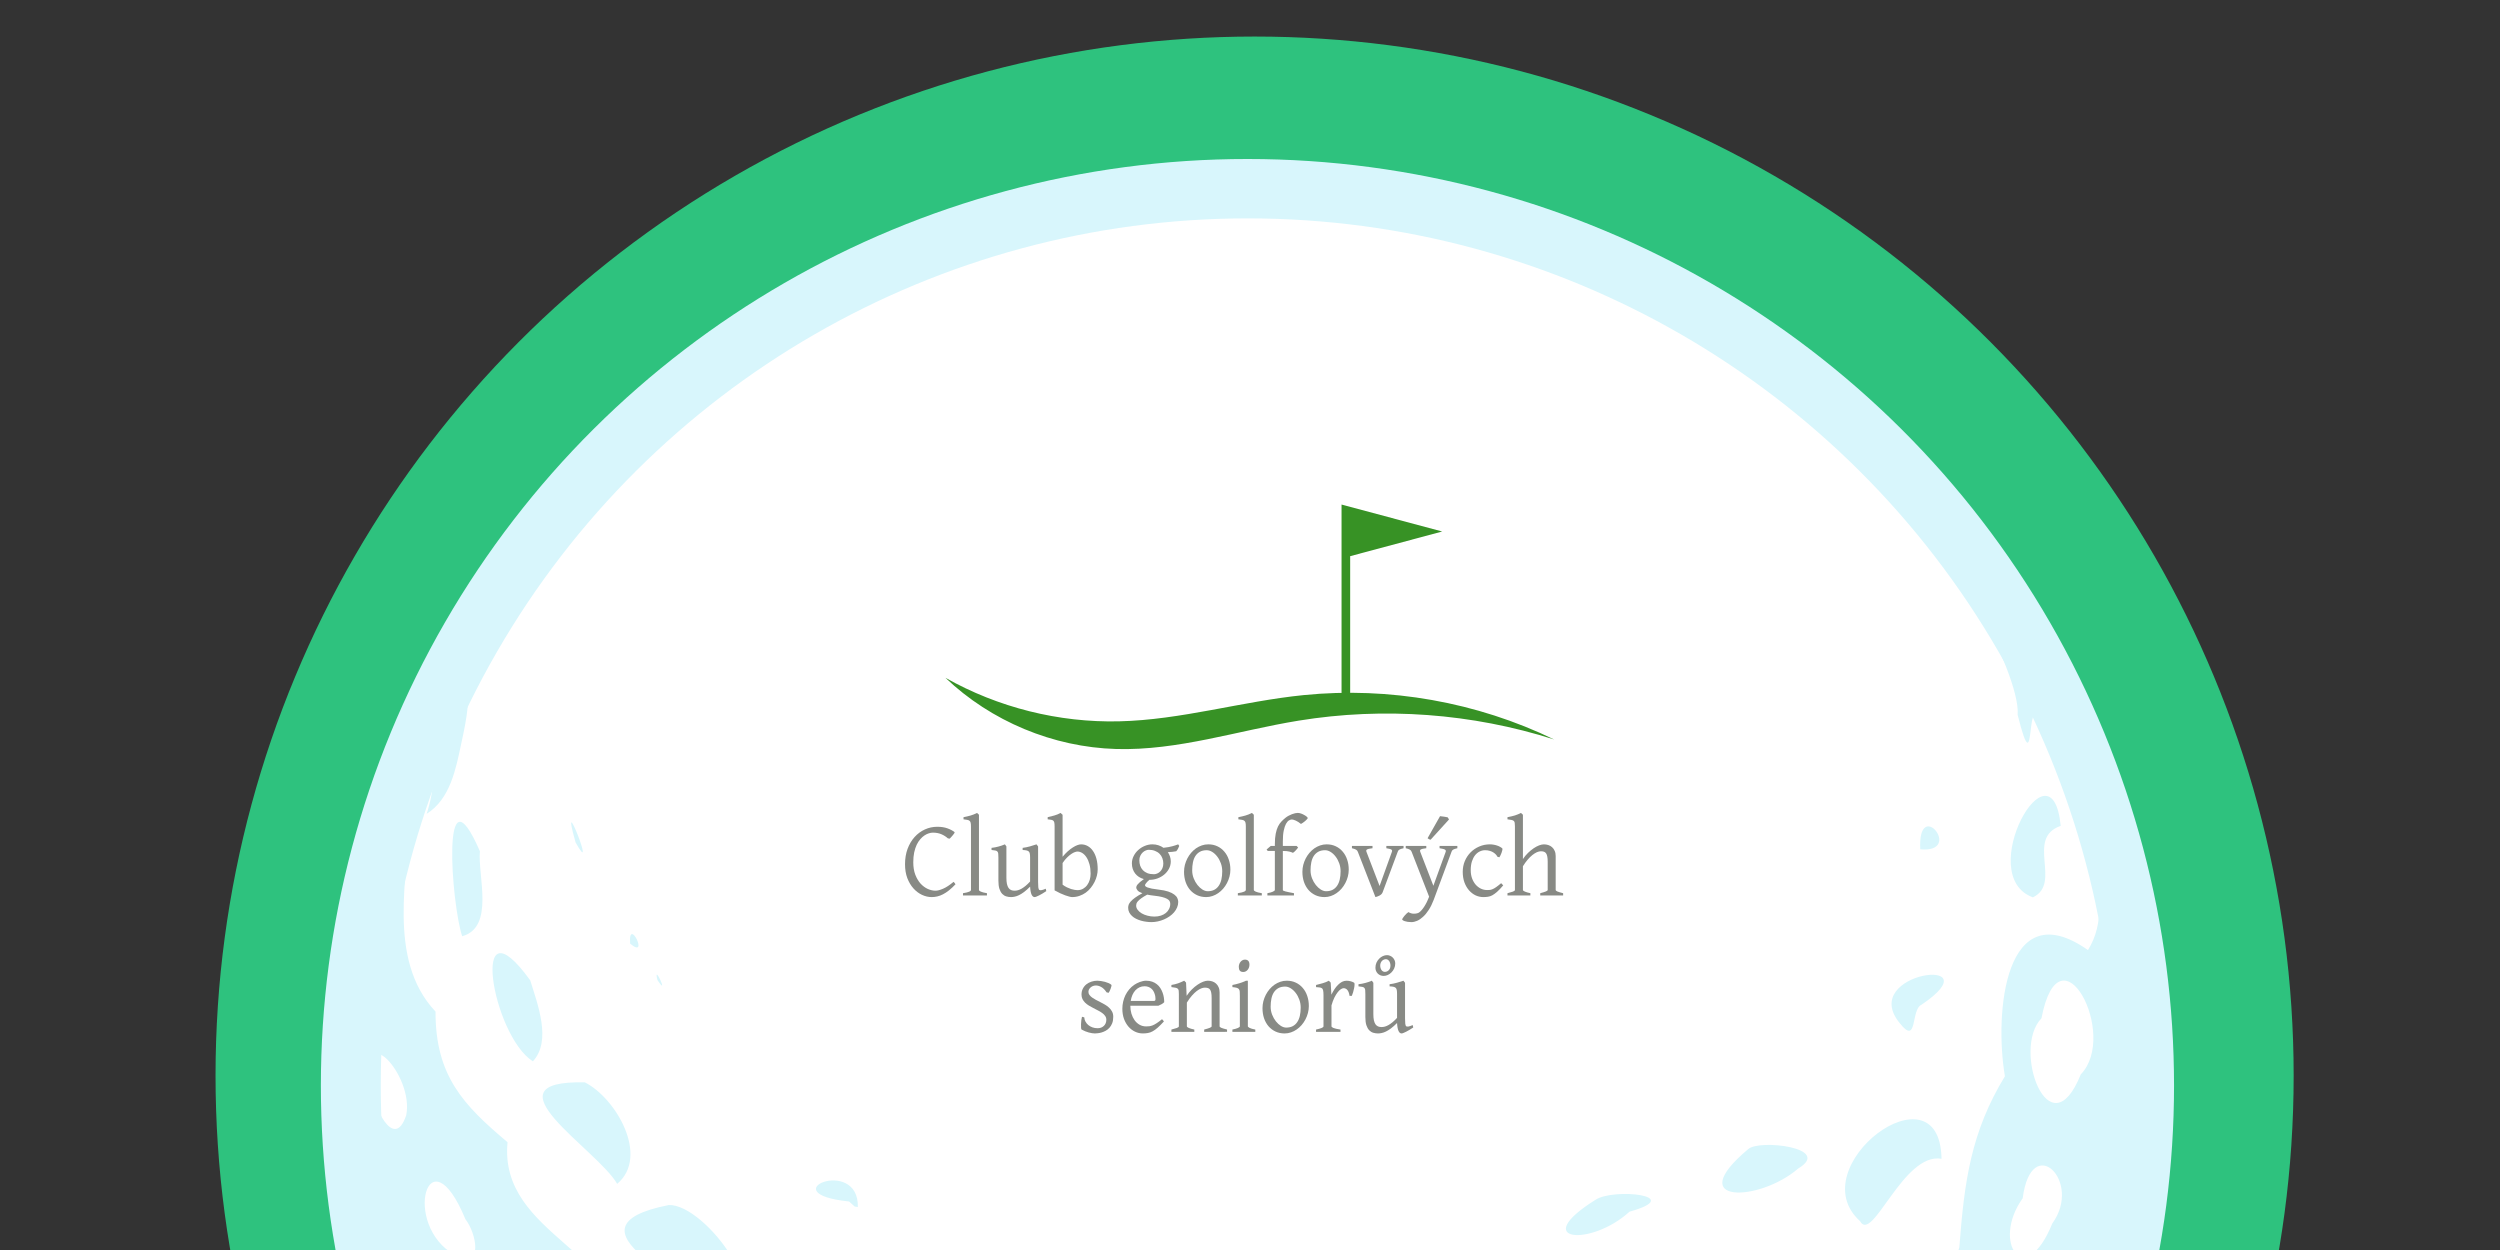 <?xml version="1.0" encoding="UTF-8" standalone="no"?>
<svg
   xmlns:dc="http://purl.org/dc/elements/1.1/"
   xmlns:cc="http://creativecommons.org/ns#"
   xmlns:rdf="http://www.w3.org/1999/02/22-rdf-syntax-ns#"
   xmlns:svg="http://www.w3.org/2000/svg"
   xmlns="http://www.w3.org/2000/svg"
   xmlns:sodipodi="http://sodipodi.sourceforge.net/DTD/sodipodi-0.dtd"
   xmlns:inkscape="http://www.inkscape.org/namespaces/inkscape"
   width="600"
   height="300"
   version="1.1"
   id="svg131"
   sodipodi:docname="golflogo.svg"
   inkscape:version="1.0.1 (3bc2e813f5, 2020-09-07)">
  <rect width="100%" height="100%" fill="#333333" stroke="none"/>
  <sodipodi:namedview
     pagecolor="#ffffff"
     bordercolor="#666666"
     borderopacity="1"
     objecttolerance="10"
     gridtolerance="10"
     guidetolerance="10"
     inkscape:pageopacity="0"
     inkscape:pageshadow="2"
     inkscape:window-width="2044"
     inkscape:window-height="1260"
     id="namedview133"
     showgrid="false"
     inkscape:zoom="1.1879394"
     inkscape:cx="24.827939"
     inkscape:cy="420.17402"
     inkscape:window-x="26"
     inkscape:window-y="23"
     inkscape:window-maximized="0"
     inkscape:current-layer="svg131"
     inkscape:showpageshadow="false"
     borderlayer="true"
     inkscape:document-rotation="0" />
  <defs
     id="defs8">
    <clipPath
       clipPathUnits="userSpaceOnUse"
       id="a">
      <path
         style="line-height:normal;font-variant-ligatures:normal;font-variant-position:normal;font-variant-caps:normal;font-variant-numeric:normal;font-variant-alternates:normal;font-variant-east-asian:normal;font-feature-settings:normal;font-variation-settings:normal;text-indent:0;text-align:start;text-decoration:none;text-decoration-line:none;text-decoration-style:solid;text-decoration-color:#000000;text-transform:none;text-orientation:mixed;white-space:normal;shape-padding:0;shape-margin:0;inline-size:0;isolation:auto;mix-blend-mode:normal;solid-color:#000000;solid-opacity:1"
         d="m 731.332,144.549 c -1.98,1.152 -6.048,5.25 -7.053,9.5 a 15.075,15.075 0 0 0 0.143,7.484 c 1.165,4.207 6.632,9.271 9.815,12.335 l 48.394,46.582 a 18.804,18.804 66.953 0 1 5.764,13.548 v 30.115 a 6.834,6.834 124.127 0 1 -5.422,8 v -35.578 a 18.836,18.836 66.988 0 0 -5.757,-13.555 l -50.128,-48.367 c -3.18,-3.067 -8.445,-8.337 -12.692,-9.35 -1.823,-0.435 -7.233,-0.575 -11.01,1.616 -1.982,1.15 -6.055,5.244 -7.065,9.49 a 15.075,15.075 0 0 0 0.134,7.487 c 1.16,4.209 6.621,9.28 9.8,12.347 l 40.961,39.52 a 18.835,18.835 66.987 0 1 5.757,13.554 v 14.836 a 7.008,7.008 126.174 0 1 -5.85,8 v -21.217 a 18.707,18.707 66.846 0 0 -5.784,-13.526 l -36.898,-35.25 c -3.194,-3.052 -8.485,-8.296 -12.737,-9.288 -1.824,-0.426 -7.233,-0.54 -11,1.67 -1.977,1.159 -6.03,5.273 -7.018,9.525 a 15.075,15.075 0 0 0 0.17,7.486 c 1.183,4.203 6.668,9.246 9.863,12.299 l 30.072,28.73 a 10.779,10.779 66.847 0 1 3.333,7.794 v 3.777 a 6.455,6.455 118.791 0 1 -4.397,8 v -3.967 a 19.338,19.338 67.525 0 0 -5.652,-13.661 l -20.864,-20.901 c -3.121,-3.127 -8.287,-8.495 -12.514,-9.587 -1.986,-0.514 -7.548,-0.632 -11.319,1.57 -1.825,1.065 -5.87,4.968 -6.959,9.196 a 15.073,15.073 0 0 0 -0.006,7.485 c 1.082,4.23 6.446,9.402 9.567,12.53 l 11.652,11.673 a 19.189,19.189 67.685 0 1 5.608,13.662 l -0.386,69.795 c -0.024,4.418 -0.062,11.759 1.82,15.721 2.13,4.484 5.917,8.026 10.544,9.926 4.062,1.668 11.382,1.535 15.8,1.535 h 106.584 a 17.555,17.555 155.5 0 0 13.249,-6.038 l 34.858,-40.098 a 21.281,21.281 110.399 0 0 5.22,-14.038 l -0.193,-54.26 c -0.015,-4.418 0.101,-11.788 -1.81,-15.73 a 17.834,17.834 0 0 0 -8.237,-8.249 c -3.94,-1.914 -11.526,-1.917 -15.46,0.008 -3.564,1.744 -6.45,4.66 -8.194,8.248 -1.916,3.942 -1.88,11.304 -1.946,15.722 l -0.333,22.405 a 15.834,15.834 117.655 0 1 -6.628,12.65 l -2.16,1.542 a 4.117,4.117 27.23 0 1 -6.51,-3.35 v -23.726 a 0.063,0.063 45 0 0 -0.063,-0.063 v -50.877 a 18.804,18.804 66.954 0 0 -5.763,-13.548 l -57.59,-55.433 c -3.183,-3.064 -8.455,-8.328 -12.703,-9.336 -1.822,-0.433 -7.233,-0.566 -11.007,1.63 z"
         color="#000000"
         font-weight="400"
         font-family="sans-serif"
         overflow="visible"
         fill="#f6f5f4"
         stroke-width="30"
         stroke-linecap="round"
         id="path2" />
    </clipPath>
    <clipPath
       id="b"
       clipPathUnits="userSpaceOnUse">
      <path
         style="line-height:normal;font-variant-ligatures:normal;font-variant-position:normal;font-variant-caps:normal;font-variant-numeric:normal;font-variant-alternates:normal;font-variant-east-asian:normal;font-feature-settings:normal;font-variation-settings:normal;text-indent:0;text-align:start;text-decoration:none;text-decoration-line:none;text-decoration-style:solid;text-decoration-color:#000000;text-transform:none;text-orientation:mixed;white-space:normal;shape-padding:0;shape-margin:0;inline-size:0;isolation:auto;mix-blend-mode:normal;solid-color:#000000;solid-opacity:1"
         d="m 865.543,21.298 c -1.815,1.084 -5.82,5.027 -6.867,9.266 a 15.076,15.076 0 0 0 0.068,7.483 c 1.123,4.22 6.538,9.338 9.69,12.434 l 34.811,34.188 a 19.07,19.07 0 0 1 5.708,13.605 v 30.203 a 6.833,6.833 0 0 1 -5.42,8 V 100.91 A 18.86,18.86 0 0 0 897.781,87.35 L 850.553,41.696 c -3.177,-3.07 -8.437,-8.345 -12.683,-9.362 -1.822,-0.437 -7.231,-0.582 -11.01,1.606 -1.983,1.148 -6.06,5.238 -7.073,9.485 a 15.075,15.075 0 0 0 0.127,7.486 c 1.157,4.21 6.612,9.285 9.789,12.356 l 38.078,36.807 a 18.86,18.86 0 0 1 5.752,13.56 v 14.844 a 7.009,7.009 0 0 1 -5.852,8 v -21.223 a 18.69,18.69 0 0 0 -5.788,-13.522 L 820.052,61.81 c -3.197,-3.05 -8.492,-8.29 -12.744,-9.279 -1.824,-0.424 -7.235,-0.534 -11,1.678 -1.975,1.16 -6.025,5.277 -7.011,9.53 a 15.075,15.075 0 0 0 0.176,7.486 c 1.184,4.202 6.673,9.242 9.87,12.292 l 32.55,31.057 a 18.69,18.69 0 0 1 5.788,13.522 v 0.381 a 6.455,6.455 0 0 1 -4.396,8 v -3.967 a 19.339,19.339 0 0 0 -5.652,-13.662 l -20.862,-20.9 c -3.122,-3.127 -8.287,-8.495 -12.514,-9.588 -1.987,-0.513 -7.55,-0.631 -11.32,1.571 -1.825,1.066 -5.87,4.968 -6.958,9.195 a 15.076,15.076 0 0 0 -0.007,7.486 c 1.08,4.23 6.445,9.402 9.566,12.53 l 17.182,17.213 a 0.071,0.071 0 0 1 -0.05,0.122 0.215,0.215 0 0 0 -0.215,0.215 v 85.398 c 0.073,0 0.115,3.75 1.954,7.735 a 20.067,20.067 0 0 0 10.38,10.055 c 4.041,1.71 11.37,1.574 15.789,1.574 H 937.16 a 17.555,17.555 0 0 0 13.249,-6.038 l 34.86,-40.099 a 21.396,21.396 0 0 0 5.248,-14.037 v -53.772 c 0,-4.418 0.142,-11.784 -1.743,-15.74 a 18.08,18.08 0 0 0 -8.524,-8.523 c -3.955,-1.886 -11.552,-1.908 -15.454,0.076 -3.542,1.8 -6.354,4.82 -8.157,8.521 -1.925,3.951 -2.482,11.231 -2.909,15.629 l -2.44,25.133 a 25.024,25.024 0 0 1 -6.021,14 l -1.005,1.156 a 2.991,2.991 0 0 1 -5.249,-1.963 V 136.54 a 0.063,0.063 0 0 0 -0.062,-0.063 V 85.688 a 19.07,19.07 0 0 0 -5.708,-13.605 l -43.79,-43.006 c -3.152,-3.096 -8.37,-8.412 -12.608,-9.462 -1.992,-0.494 -7.556,-0.556 -11.304,1.683 z"
         color="#000000"
         font-weight="400"
         font-family="sans-serif"
         overflow="visible"
         fill="#f6f5f4"
         stroke-width="30"
         stroke-linecap="round"
         id="path5" />
    </clipPath>
    <inkscape:path-effect
       is_visible="true"
       id="path-effect8071-9-3"
       effect="spiro"
       lpeversion="0" />
    <inkscape:path-effect
       is_visible="true"
       id="path-effect8075-7-0"
       effect="spiro"
       lpeversion="0" />
  </defs>
  <g
     transform="translate(728.469,-580.273)"
     id="g34">
    <path
       style="line-height:normal;font-variant-ligatures:normal;font-variant-position:normal;font-variant-caps:normal;font-variant-numeric:normal;font-variant-alternates:normal;font-variant-east-asian:normal;font-feature-settings:normal;font-variation-settings:normal;text-indent:0;text-align:start;text-decoration:none;text-decoration-line:none;text-decoration-style:solid;text-decoration-color:#000000;text-transform:none;text-orientation:mixed;white-space:normal;shape-padding:0;shape-margin:0;inline-size:0;isolation:auto;mix-blend-mode:normal;solid-color:#000000;solid-opacity:1"
       d="m 398.177,184.425 a 14.998,14.998 0 0 0 -10.188,3.959 c -6.097,5.608 -6.494,15.096 -0.887,21.193 l 17.38,18.737 1.207,72.837 c 0.137,8.283 6.716,15 15,15 8.284,0 15,-6.716 15,-15 v -82.416 l -26.505,-29.462 a 15,15 0 0 0 -11.007,-4.848 z"
       color="#000000"
       font-weight="400"
       font-family="sans-serif"
       overflow="visible"
       fill="#f6f5f4"
       id="path10" />
    <path
       style="line-height:normal;font-variant-ligatures:normal;font-variant-position:normal;font-variant-caps:normal;font-variant-numeric:normal;font-variant-alternates:normal;font-variant-east-asian:normal;font-feature-settings:normal;font-variation-settings:normal;text-indent:0;text-align:start;text-decoration:none;text-decoration-line:none;text-decoration-style:solid;text-decoration-color:#000000;text-transform:none;text-orientation:mixed;white-space:normal;shape-padding:0;shape-margin:0;inline-size:0;isolation:auto;mix-blend-mode:normal;solid-color:#000000;solid-opacity:1"
       d="m 426.16,208.376 v 66.482 a 15,15 0 0 0 9.528,13.967 v -70.09 z"
       color="#000000"
       font-weight="400"
       font-family="sans-serif"
       overflow="visible"
       fill="#ecebea"
       id="path12" />
    <path
       style="line-height:normal;font-variant-ligatures:normal;font-variant-position:normal;font-variant-caps:normal;font-variant-numeric:normal;font-variant-alternates:normal;font-variant-east-asian:normal;font-feature-settings:normal;font-variation-settings:normal;text-indent:0;text-align:start;text-decoration:none;text-decoration-line:none;text-decoration-style:solid;text-decoration-color:#000000;text-transform:none;text-orientation:mixed;white-space:normal;shape-padding:0;shape-margin:0;inline-size:0;isolation:auto;mix-blend-mode:normal;solid-color:#000000;solid-opacity:1"
       d="m 421.391,156.983 a 15,15 0 0 0 -10.21,3.897 15,15 0 0 0 -1.02,21.19 l 20,22.019 v 70.77 a 15,15 0 0 0 15,15 15,15 0 0 0 15,-15 v -82.362 l -27.793,-30.6 a 15,15 0 0 0 -10.977,-4.914 z"
       color="#000000"
       font-weight="400"
       font-family="sans-serif"
       overflow="visible"
       fill="#f6f5f4"
       id="path14" />
    <path
       style="line-height:normal;font-variant-ligatures:normal;font-variant-position:normal;font-variant-caps:normal;font-variant-numeric:normal;font-variant-alternates:normal;font-variant-east-asian:normal;font-feature-settings:normal;font-variation-settings:normal;text-indent:0;text-align:start;text-decoration:none;text-decoration-line:none;text-decoration-style:solid;text-decoration-color:#000000;text-transform:none;text-orientation:mixed;white-space:normal;shape-padding:0;shape-margin:0;inline-size:0;isolation:auto;mix-blend-mode:normal;solid-color:#000000;solid-opacity:1"
       d="m 445.676,138.462 a 15,15 0 0 0 -10.203,3.914 15,15 0 0 0 -0.982,21.19 l 27.543,30.222 v 81.07 a 15,15 0 0 0 15,15 15,15 0 0 0 15,-15 v -92.69 l -35.371,-38.81 a 15,15 0 0 0 -10.987,-4.896 z"
       color="#000000"
       font-weight="400"
       font-family="sans-serif"
       overflow="visible"
       fill="#f6f5f4"
       id="path16" />
    <path
       style="line-height:normal;font-variant-ligatures:normal;font-variant-position:normal;font-variant-caps:normal;font-variant-numeric:normal;font-variant-alternates:normal;font-variant-east-asian:normal;font-feature-settings:normal;font-variation-settings:normal;text-indent:0;text-align:start;text-decoration:none;text-decoration-line:none;text-decoration-style:solid;text-decoration-color:#000000;text-transform:none;text-orientation:mixed;white-space:normal;shape-padding:0;shape-margin:0;inline-size:0;isolation:auto;mix-blend-mode:normal;solid-color:#000000;solid-opacity:1"
       d="m 460.776,147.872 c -3.21,3.552 -1.059,8.764 0.46,11.393 l 27.7,39.169 v 49.706 l 3.098,4.518 v -70.49 z"
       color="#000000"
       font-weight="400"
       font-family="sans-serif"
       overflow="visible"
       fill="#e8e7e6"
       id="path18" />
    <path
       style="line-height:normal;font-variant-ligatures:normal;font-variant-position:normal;font-variant-caps:normal;font-variant-numeric:normal;font-variant-alternates:normal;font-variant-east-asian:normal;font-feature-settings:normal;font-variation-settings:normal;text-indent:0;text-align:start;text-decoration:none;text-decoration-line:none;text-decoration-style:solid;text-decoration-color:#000000;text-transform:none;text-orientation:mixed;white-space:normal;shape-padding:0;shape-margin:0;inline-size:0;isolation:auto;mix-blend-mode:normal;solid-color:#000000;solid-opacity:1"
       d="m 479.874,136.928 a 15,15 0 0 0 -8.655,2.772 15,15 0 0 0 -3.543,20.916 l 29.26,41.187 v 73.055 a 15,15 0 0 0 15,15 15,15 0 0 0 15,-15 v -82.625 l -34.803,-48.992 a 15,15 0 0 0 -12.26,-6.313 z"
       color="#000000"
       font-weight="400"
       font-family="sans-serif"
       overflow="visible"
       fill="#f6f5f4"
       id="path20" />
    <rect
       width="104.218"
       height="93.045"
       x="405.555"
       y="252.925"
       rx="32.618"
       ry="32.618"
       fill="#f6f5f4"
       id="rect22" />
    <path
       d="m 456.161,252.925 h 38.982 c 18.07,0 33.226,14.558 32.618,32.618 l -1.457,43.296 c 0,0 -13.09,17.131 -31.16,17.131 H 456.16 c -18.07,0 -32.618,-14.547 -32.618,-32.618 v -27.81 c 0,-18.07 14.548,-32.617 32.618,-32.617 z"
       fill="#f6f5f4"
       id="path24" />
    <path
       style="line-height:normal;font-variant-ligatures:normal;font-variant-position:normal;font-variant-caps:normal;font-variant-numeric:normal;font-variant-alternates:normal;font-variant-east-asian:normal;font-feature-settings:normal;font-variation-settings:normal;text-indent:0;text-align:start;text-decoration:none;text-decoration-line:none;text-decoration-style:solid;text-decoration-color:#000000;text-transform:none;text-orientation:mixed;white-space:normal;shape-padding:0;shape-margin:0;inline-size:0;isolation:auto;mix-blend-mode:normal;solid-color:#000000;solid-opacity:1"
       d="m 552.95,201.94 c -9.94,0 -17.075,8.102 -18,18 l -0.475,45.328 -40.673,19.173 c -8.289,7.303 -10.117,41.393 -2.815,49.68 7.303,8.289 19.941,9.087 28.229,1.784 l 50.767,-44.73 0.968,-71.235 c 0.135,-9.94 -8.06,-18 -18,-18 z"
       color="#000000"
       font-weight="400"
       font-family="sans-serif"
       overflow="visible"
       fill="#f6f5f4"
       id="path26" />
    <path
       style="line-height:normal;font-variant-ligatures:normal;font-variant-position:normal;font-variant-caps:normal;font-variant-numeric:normal;font-variant-alternates:normal;font-variant-east-asian:normal;font-feature-settings:normal;font-variation-settings:normal;text-indent:0;text-align:start;text-decoration:none;text-decoration-line:none;text-decoration-style:solid;text-decoration-color:#000000;text-transform:none;text-orientation:mixed;white-space:normal;shape-padding:0;shape-margin:0;inline-size:0;isolation:auto;mix-blend-mode:normal;solid-color:#000000;solid-opacity:1"
       d="m 424.755,157.395 c 0,1.709 3.863,5.234 3.863,5.234 l 27.543,30.222 v 55.79 l 4,4.217 v -60.361 l -27.793,-30.6 a 15,15 0 0 0 -7.613,-4.502 z"
       color="#000000"
       font-weight="400"
       font-family="sans-serif"
       overflow="visible"
       fill="#e8e7e6"
       id="path28" />
    <path
       d="m 421.231,319.558 3.414,2.584 a 22.959,22.959 17.914 0 0 14.377,4.648 l 43.363,-0.982 a 11.027,11.027 142.742 0 0 10.308,-7.84 l 3.274,-10.856 a 32.766,32.766 120.502 0 1 7.89,-13.392 l 11.242,-11.552 a 19.7,19.7 112.122 0 0 5.582,-13.733 l 0.024,-63.727 a 25.878,25.878 72.843 0 0 -4.51,-14.606 l -31.809,-46.568 a 8.455,8.455 12.247 0 0 -11.357,-2.465 l -0.03,0.018 a 10.453,10.453 116.9 0 0 -5.003,9.86 29.663,29.663 69.786 0 0 4.888,13.275 l 19.74,30.843 a 27.162,27.162 73.792 0 1 4.284,14.738 l -0.112,31.395 a 8.955,8.955 131.98 0 1 -7.98,8.87 l -0.974,0.107 a 6.933,6.933 42.843 0 1 -7.683,-7.126 l 1.333,-39.566 a 25.961,25.961 74.802 0 0 -4.009,-14.756 l -27.45,-43.379 a 9.663,9.663 17.533 0 0 -11.88,-3.753 14.421,14.421 121.652 0 0 -6.935,11.25 12.824,12.824 69.15 0 0 4.177,10.97 l 21.324,23.993 a 20.08,20.08 70.094 0 1 5.061,13.976 l -1.366,43.078 a 8.325,8.325 135.674 0 1 -8.253,8.061 6.08,6.08 68.553 0 1 -3.133,-7.974 l -0.687,-44.123 a 24.682,24.682 71.148 0 0 -4.918,-14.404 l -17.238,-23.034 c -2.648,-3.537 -7.583,-4.157 -10.958,-1.305 -2.054,1.736 -4.32,3.69 -6.285,5.483 -3.122,2.847 -2.19,8.198 0.708,11.51 4.65,5.316 11.103,13.257 15.522,18.759 2.767,3.445 5.059,9.835 5.145,14.252 l 0.716,36.72 a 6.27,6.27 140.794 0 1 -7.648,6.24 6.977,6.977 77.76 0 1 -1.81,-8.348 l -1.008,-31.888 a 17.382,17.382 67.646 0 0 -4.64,-11.283 l -11.76,-12.655 a 6.506,6.506 173.575 0 0 -10.397,1.17 l -1.743,3.014 a 12.191,12.191 84.219 0 0 1.437,14.2 l 11.478,12.923 a 22.865,22.865 67.675 0 1 5.737,13.97 l 3.75,70.591 a 17.221,17.221 62.042 0 0 6.802,12.817 z"
       fill="#ffffff"
       id="path30" />
    <path
       style="font-variation-settings:normal"
       d="m 546.024,208.558 a 13.036,13.036 134.053 0 0 -7.521,7.774 v 41.663 a 19.606,19.606 119.295 0 1 -9.388,16.733 l -29.928,18.275 a 21.878,21.878 126.795 0 0 -9.731,13.01 8.317,8.317 16.51 0 0 0.245,16.631 l 17.714,-18.441 a 128.194,128.194 138.752 0 1 16.481,-14.452 l 23.842,-17.542 a 21.707,21.707 116.783 0 0 8.843,-17.519 l -0.06,-38.478 a 8.048,8.048 36.1 0 0 -10.497,-7.654 z"
       fill="#ffffff"
       id="path32" />
  </g>
  <g
     transform="matrix(-1,0,0,1,1347.928,-580.273)"
     id="g58">
    <path
       d="m 401.264,199.65 a 14.998,14.998 0 0 0 -10.187,3.958 c -6.097,5.608 -6.494,15.096 -0.887,21.194 l 15.5,16.614 v 59.735 c 0,8.284 6.715,15 15,15 8.283,0 15,-6.716 15,-15 V 229.72 l -23.418,-25.222 a 15,15 0 0 0 -11.008,-4.848 z"
       style="line-height:normal;font-variant-ligatures:normal;font-variant-position:normal;font-variant-caps:normal;font-variant-numeric:normal;font-variant-alternates:normal;font-variant-east-asian:normal;font-feature-settings:normal;font-variation-settings:normal;text-indent:0;text-align:start;text-decoration:none;text-decoration-line:none;text-decoration-style:solid;text-decoration-color:#000000;text-transform:none;text-orientation:mixed;white-space:normal;shape-padding:0;shape-margin:0;inline-size:0;isolation:auto;mix-blend-mode:normal;solid-color:#000000;solid-opacity:1"
       color="#000000"
       font-weight="400"
       font-family="sans-serif"
       overflow="visible"
       fill="#f6f5f4"
       id="path36" />
    <path
       d="m 426.16,218.51 v 56.348 a 15,15 0 0 0 9.528,13.967 v -59.956 z"
       style="line-height:normal;font-variant-ligatures:normal;font-variant-position:normal;font-variant-caps:normal;font-variant-numeric:normal;font-variant-alternates:normal;font-variant-east-asian:normal;font-feature-settings:normal;font-variation-settings:normal;text-indent:0;text-align:start;text-decoration:none;text-decoration-line:none;text-decoration-style:solid;text-decoration-color:#000000;text-transform:none;text-orientation:mixed;white-space:normal;shape-padding:0;shape-margin:0;inline-size:0;isolation:auto;mix-blend-mode:normal;solid-color:#000000;solid-opacity:1"
       color="#000000"
       font-weight="400"
       font-family="sans-serif"
       overflow="visible"
       fill="#ecebea"
       id="path38" />
    <path
       d="m 421.391,156.983 a 15,15 0 0 0 -10.21,3.897 15,15 0 0 0 -1.02,21.19 l 20,22.019 v 70.77 a 15,15 0 0 0 15,15 15,15 0 0 0 15,-15 v -82.362 l -27.793,-30.6 a 15,15 0 0 0 -10.977,-4.914 z"
       style="line-height:normal;font-variant-ligatures:normal;font-variant-position:normal;font-variant-caps:normal;font-variant-numeric:normal;font-variant-alternates:normal;font-variant-east-asian:normal;font-feature-settings:normal;font-variation-settings:normal;text-indent:0;text-align:start;text-decoration:none;text-decoration-line:none;text-decoration-style:solid;text-decoration-color:#000000;text-transform:none;text-orientation:mixed;white-space:normal;shape-padding:0;shape-margin:0;inline-size:0;isolation:auto;mix-blend-mode:normal;solid-color:#000000;solid-opacity:1"
       color="#000000"
       font-weight="400"
       font-family="sans-serif"
       overflow="visible"
       fill="#f6f5f4"
       id="path40" />
    <path
       d="m 445.676,138.462 a 15,15 0 0 0 -10.203,3.914 15,15 0 0 0 -0.982,21.19 l 27.543,30.222 v 81.07 a 15,15 0 0 0 15,15 15,15 0 0 0 15,-15 v -92.69 l -35.371,-38.81 a 15,15 0 0 0 -10.987,-4.896 z"
       style="line-height:normal;font-variant-ligatures:normal;font-variant-position:normal;font-variant-caps:normal;font-variant-numeric:normal;font-variant-alternates:normal;font-variant-east-asian:normal;font-feature-settings:normal;font-variation-settings:normal;text-indent:0;text-align:start;text-decoration:none;text-decoration-line:none;text-decoration-style:solid;text-decoration-color:#000000;text-transform:none;text-orientation:mixed;white-space:normal;shape-padding:0;shape-margin:0;inline-size:0;isolation:auto;mix-blend-mode:normal;solid-color:#000000;solid-opacity:1"
       color="#000000"
       font-weight="400"
       font-family="sans-serif"
       overflow="visible"
       fill="#f6f5f4"
       id="path42" />
    <path
       d="m 471.469,136.928 a 15.002,15.002 0 0 0 -8.655,2.772 c -6.754,4.797 -8.34,14.162 -3.543,20.916 l 29.26,41.187 v 73.055 c 0,8.284 6.716,15 15,15 8.284,0 15,-6.716 15,-15 V 198.23 c 0,-3.73 -1.844,-8.232 -3.91,-11.632 l -30.893,-43.357 a 15,15 0 0 0 -12.26,-6.313 z"
       style="line-height:normal;font-variant-ligatures:normal;font-variant-position:normal;font-variant-caps:normal;font-variant-numeric:normal;font-variant-alternates:normal;font-variant-east-asian:normal;font-feature-settings:normal;font-variation-settings:normal;text-indent:0;text-align:start;text-decoration:none;text-decoration-line:none;text-decoration-style:solid;text-decoration-color:#000000;text-transform:none;text-orientation:mixed;white-space:normal;shape-padding:0;shape-margin:0;inline-size:0;isolation:auto;mix-blend-mode:normal;solid-color:#000000;solid-opacity:1"
       color="#000000"
       font-weight="400"
       font-family="sans-serif"
       overflow="visible"
       fill="#f6f5f4"
       id="path44" />
    <rect
       ry="32.618"
       rx="32.618"
       y="252.925"
       x="405.555"
       height="93.045"
       width="104.218"
       fill="#f6f5f4"
       id="rect46" />
    <path
       d="m 456.161,252.925 h 38.982 c 18.07,0 33.226,14.558 32.618,32.618 l -1.457,43.296 c 0,0 -13.09,17.131 -31.16,17.131 H 456.16 c -18.07,0 -32.618,-14.547 -32.618,-32.618 v -27.81 c 0,-18.07 14.548,-32.617 32.618,-32.617 z"
       fill="#f6f5f4"
       id="path48" />
    <path
       d="m 424.755,157.395 c 0,1.709 3.863,5.234 3.863,5.234 l 27.543,30.222 v 55.79 l 4,4.217 v -60.361 l -27.793,-30.6 a 15,15 0 0 0 -7.613,-4.502 z m 33.542,-12.147 c -3.21,3.552 -0.018,7.028 1.5,9.658 l 28.142,39.338 c 0,0 3.282,6.558 3.282,11.194 l -0.285,42.702 3.098,4.518 v -70.49 z"
       style="line-height:normal;font-variant-ligatures:normal;font-variant-position:normal;font-variant-caps:normal;font-variant-numeric:normal;font-variant-alternates:normal;font-variant-east-asian:normal;font-feature-settings:normal;font-variation-settings:normal;text-indent:0;text-align:start;text-decoration:none;text-decoration-line:none;text-decoration-style:solid;text-decoration-color:#000000;text-transform:none;text-orientation:mixed;white-space:normal;shape-padding:0;shape-margin:0;inline-size:0;isolation:auto;mix-blend-mode:normal;solid-color:#000000;solid-opacity:1"
       color="#000000"
       font-weight="400"
       font-family="sans-serif"
       overflow="visible"
       fill="#e8e7e6"
       id="path50" />
    <path
       d="m 419.226,316.16 6.49,7.322 a 17.258,17.258 23.573 0 0 13.306,5.805 l 43.363,-0.982 a 10.027,10.027 140.12 0 0 9.598,-8.02 l 4.694,-22.993 a 18.637,18.637 124.768 0 1 8.384,-12.078 l 7.452,-4.657 a 13.746,13.746 117.8 0 0 6.45,-12.232 l -2.8,-66.794 a 28.295,28.295 71.812 0 0 -4.806,-14.628 L 484.39,146.886 a 13.732,13.732 12.428 0 0 -18.495,-4.076 13.035,13.035 90.475 0 0 -0.114,13.788 l 23.268,35.464 a 25.909,25.909 73.89 0 1 4.242,14.687 l -0.525,28.62 a 11.226,11.226 116.301 0 1 -5.996,12.132 l 0.391,-38.395 a 33.317,33.317 72.937 0 0 -5.927,-19.311 l -30.917,-44.634 a 10.081,10.081 16.34 0 0 -12.163,-3.566 14.421,14.421 121.652 0 0 -6.936,11.25 12.824,12.824 69.15 0 0 4.177,10.97 l 21.325,23.993 a 20.08,20.08 70.094 0 1 5.06,13.976 l -1.366,43.078 a 8.325,8.325 135.674 0 1 -8.253,8.061 6.08,6.08 68.553 0 1 -3.133,-7.974 l -0.687,-44.123 a 24.682,24.682 71.148 0 0 -4.918,-14.404 l -17.238,-23.034 c -2.648,-3.537 -7.583,-4.157 -10.958,-1.305 -2.054,1.736 -4.32,3.69 -6.285,5.483 -3.122,2.847 -2.19,8.198 0.708,11.51 4.65,5.316 11.103,13.257 15.522,18.759 2.767,3.445 5.059,9.835 5.145,14.252 l 0.716,36.72 a 4.274,4.274 128.983 0 1 -4.59,5.673 l -1.754,-26.343 a 20.895,20.895 63.546 0 0 -7.168,-14.406 l -9.668,-8.374 a 5.618,5.618 163.699 0 0 -9.064,2.65 l -0.655,2.213 a 9.92,9.92 69.684 0 0 4.127,11.149 l 0.691,0.446 a 18.364,18.364 60.877 0 1 8.394,15.067 l 1.21,62.204 a 26.516,26.516 68.664 0 0 6.67,17.074 z"
       fill="#ffffff"
       id="path52" />
    <path
       d="m 526.96,206.348 a 18.291,18.291 0 0 0 -8.672,8.712 c -1.873,3.964 -1.808,11.32 -1.854,15.738 l -0.313,29.792 a 10.27,10.27 128.521 0 1 -7.86,9.875 l -22.842,5.509 a 10.073,10.073 127.986 0 0 -7.711,9.875 l 0.201,24.621 c 0.037,4.418 0.593,11.792 3.37,15.122 6.124,7.343 19.448,14.661 28.645,15.516 4.281,0.397 9.894,-4.452 12.727,-7.842 l 27.05,-32.366 a 22.523,22.523 110.333 0 0 5.24,-14.138 l 0.76,-55.965 c 0.06,-4.418 0.206,-11.854 -2.021,-15.605 -2.393,-4.03 -6.552,-7.266 -11.17,-9.053 -4.098,-1.585 -11.591,-1.67 -15.55,0.209 z"
       style="line-height:normal;font-variant-ligatures:normal;font-variant-position:normal;font-variant-caps:normal;font-variant-numeric:normal;font-variant-alternates:normal;font-variant-east-asian:normal;font-feature-settings:normal;font-variation-settings:normal;text-indent:0;text-align:start;text-decoration:none;text-decoration-line:none;text-decoration-style:solid;text-decoration-color:#000000;text-transform:none;text-orientation:mixed;white-space:normal;shape-padding:0;shape-margin:0;inline-size:0;isolation:auto;mix-blend-mode:normal;solid-color:#000000;solid-opacity:1"
       color="#000000"
       font-weight="400"
       font-family="sans-serif"
       overflow="visible"
       fill="#f6f5f4"
       id="path54" />
    <path
       style="line-height:normal;font-variant-ligatures:normal;font-variant-position:normal;font-variant-caps:normal;font-variant-numeric:normal;font-variant-alternates:normal;font-variant-east-asian:normal;font-feature-settings:normal;font-variation-settings:normal;text-indent:0;text-align:start;text-decoration:none;text-decoration-line:none;text-decoration-style:solid;text-decoration-color:#000000;text-transform:none;text-orientation:mixed;white-space:normal;shape-padding:0;shape-margin:0;inline-size:0;isolation:auto;mix-blend-mode:normal;solid-color:#000000;solid-opacity:1"
       d="m 525.731,211.258 c -0.586,0.464 -1.14,0.965 -1.656,1.5 -4.782,4.95 -4.694,17.288 -4.768,24.342 l -0.214,20.54 a 16.124,16.124 128.983 0 1 -12.597,15.565 l -16.39,3.674 a 15.823,15.823 128.456 0 0 -12.363,15.566 l 0.169,21.131 c 0.035,4.418 0.875,12.147 4.587,14.097 6.655,3.496 19.228,3.7 27.873,1.26 4.22,-1.191 9.914,-5.727 13.325,-8.535 l 24.959,-20.551 a 17.284,17.284 115.695 0 0 6.295,-13.084 l 0.667,-44.494 c 0.105,-7.054 0.272,-18.899 -3.248,-24.916 a 24.953,24.953 0 0 0 -3.531,-4.697 c -4.76,-4.945 -17.68,-5.696 -23.108,-1.398 z"
       color="#000000"
       font-weight="400"
       font-family="sans-serif"
       overflow="visible"
       fill="#ffffff"
       id="path56" />
  </g>
  <path
     d="m 1110.375,483.914 v -83.77 l -43.829,-41.872 m 79.678,111.238 v -83.77 l -57.058,-55.054 m 92.48,125.312 V 370.45 l -64.52,-62.104"
     fill="none"
     stroke="#ffffff"
     stroke-width="30"
     stroke-linecap="round"
     id="path60" />
  <path
     d="m 1080.27,507.923 h 113.469 l 34.47,-39.652 v -49.11"
     fill="none"
     stroke="#ffffff"
     stroke-width="40"
     stroke-linecap="round"
     id="path62" />
  <path
     fill="#ffffff"
     d="m 1060.148,422.946 h 136.56 v 85.614 h -136.56 z"
     id="path64" />
  <path
     d="m 1075.978,500.954 v -83.77 l -27.783,-27.833"
     fill="none"
     stroke="#ffffff"
     stroke-width="30"
     stroke-linecap="round"
     id="path66" />
  <g
     transform="translate(406.128,-143.251)"
     clip-path="url(#a)"
     color="#000000"
     font-weight="400"
     font-family="sans-serif"
     id="g74">
    <path
       d="m 731.332,144.549 c -1.98,1.152 -6.048,5.25 -7.053,9.5 a 15.075,15.075 0 0 0 0.143,7.484 c 1.165,4.207 6.632,9.271 9.815,12.335 l 48.394,46.582 a 18.804,18.804 66.953 0 1 5.764,13.548 v 30.115 a 6.834,6.834 124.127 0 1 -5.422,8 v -35.578 a 18.836,18.836 66.988 0 0 -5.757,-13.555 l -50.128,-48.367 c -3.18,-3.067 -8.445,-8.337 -12.692,-9.35 -1.823,-0.435 -7.233,-0.575 -11.01,1.616 -1.982,1.15 -6.055,5.244 -7.065,9.49 a 15.075,15.075 0 0 0 0.134,7.487 c 1.16,4.209 6.621,9.28 9.8,12.347 l 40.961,39.52 a 18.835,18.835 66.987 0 1 5.757,13.554 v 14.836 a 7.008,7.008 126.174 0 1 -5.85,8 v -21.217 a 18.707,18.707 66.846 0 0 -5.784,-13.526 l -36.898,-35.25 c -3.194,-3.052 -8.485,-8.296 -12.737,-9.288 -1.824,-0.426 -7.233,-0.54 -11,1.67 -1.977,1.159 -6.03,5.273 -7.018,9.525 a 15.075,15.075 0 0 0 0.17,7.486 c 1.182,4.203 6.668,9.246 9.863,12.299 l 30.072,28.73 a 10.779,10.779 66.847 0 1 3.333,7.794 v 3.777 a 6.455,6.455 118.791 0 1 -4.397,8 v -3.967 a 19.338,19.338 67.525 0 0 -5.652,-13.661 l -20.864,-20.901 c -3.121,-3.127 -8.287,-8.495 -12.514,-9.587 -1.986,-0.514 -7.548,-0.632 -11.319,1.57 -1.825,1.065 -5.87,4.968 -6.959,9.196 a 15.073,15.073 0 0 0 -0.006,7.485 c 1.082,4.23 6.446,9.402 9.567,12.53 l 11.652,11.673 a 19.189,19.189 67.685 0 1 5.608,13.662 l -0.386,69.795 c -0.024,4.418 -0.062,11.759 1.82,15.721 2.13,4.484 5.917,8.026 10.544,9.926 4.062,1.668 11.382,1.535 15.8,1.535 h 106.584 a 17.555,17.555 155.5 0 0 13.249,-6.038 l 34.858,-40.098 a 21.281,21.281 110.399 0 0 5.22,-14.038 l -0.193,-54.26 c -0.016,-4.418 0.101,-11.788 -1.81,-15.73 a 17.834,17.834 0 0 0 -8.237,-8.249 c -3.94,-1.914 -11.526,-1.917 -15.46,0.008 -3.565,1.744 -6.45,4.66 -8.194,8.248 -1.916,3.942 -1.88,11.304 -1.946,15.722 l -0.333,22.405 a 15.834,15.834 117.655 0 1 -6.628,12.65 l -2.16,1.542 a 4.117,4.117 27.23 0 1 -6.51,-3.35 v -23.726 a 0.063,0.063 45 0 0 -0.063,-0.063 v -50.877 a 18.804,18.804 66.954 0 0 -5.764,-13.548 l -57.59,-55.433 c -3.183,-3.064 -8.454,-8.328 -12.702,-9.336 -1.823,-0.433 -7.233,-0.566 -11.007,1.63 z"
       style="line-height:normal;font-variant-ligatures:normal;font-variant-position:normal;font-variant-caps:normal;font-variant-numeric:normal;font-variant-alternates:normal;font-variant-east-asian:normal;font-feature-settings:normal;font-variation-settings:normal;text-indent:0;text-align:start;text-decoration:none;text-decoration-line:none;text-decoration-style:solid;text-decoration-color:#000000;text-transform:none;text-orientation:mixed;white-space:normal;shape-padding:0;shape-margin:0;inline-size:0;isolation:auto;mix-blend-mode:normal;solid-color:#000000;solid-opacity:1"
       overflow="visible"
       fill="#f6f5f4"
       id="path68" />
    <path
       style="line-height:normal;font-variant-ligatures:normal;font-variant-position:normal;font-variant-caps:normal;font-variant-numeric:normal;font-variant-alternates:normal;font-variant-east-asian:normal;font-feature-settings:normal;font-variation-settings:normal;text-indent:0;text-align:start;text-decoration:none;text-decoration-line:none;text-decoration-style:solid;text-decoration-color:#000000;text-transform:none;text-orientation:mixed;white-space:normal;shape-padding:0;shape-margin:0;inline-size:0;isolation:auto;mix-blend-mode:normal;solid-color:#000000;solid-opacity:1"
       d="m 730.332,144.549 c -1.98,1.152 -6.048,5.25 -7.053,9.5 a 15.075,15.075 0 0 0 0.143,7.484 c 1.165,4.207 6.632,9.271 9.815,12.335 l 48.394,46.582 a 18.804,18.804 66.953 0 1 5.764,13.548 v 30.115 a 6.834,6.834 124.127 0 1 -5.422,8 v -35.578 a 18.836,18.836 66.988 0 0 -5.757,-13.555 l -50.128,-48.367 c -3.18,-3.067 -8.445,-8.337 -12.692,-9.35 -1.823,-0.435 -7.233,-0.575 -11.01,1.616 -1.982,1.15 -6.055,5.244 -7.065,9.49 a 15.075,15.075 0 0 0 0.134,7.487 c 1.16,4.209 6.621,9.28 9.8,12.347 l 40.961,39.52 a 18.835,18.835 66.987 0 1 5.757,13.554 v 14.836 a 7.008,7.008 126.174 0 1 -5.85,8 v -21.217 a 18.707,18.707 66.846 0 0 -5.784,-13.526 l -36.898,-35.25 c -3.194,-3.052 -8.485,-8.296 -12.737,-9.288 -1.824,-0.426 -7.233,-0.54 -11,1.67 -1.977,1.159 -6.03,5.273 -7.018,9.525 a 15.075,15.075 0 0 0 0.17,7.486 c 1.182,4.203 6.668,9.246 9.863,12.299 l 30.072,28.73 a 10.779,10.779 66.847 0 1 3.333,7.794 v 3.777 a 6.455,6.455 118.791 0 1 -4.397,8 v -3.967 a 19.338,19.338 67.525 0 0 -5.652,-13.661 l -20.864,-20.901 c -3.121,-3.127 -8.287,-8.495 -12.514,-9.587 -1.986,-0.514 -7.548,-0.632 -11.319,1.57 -1.825,1.065 -5.87,4.968 -6.959,9.196 a 15.073,15.073 0 0 0 -0.006,7.485 c 1.082,4.23 6.446,9.402 9.567,12.53 l 11.652,11.673 a 19.189,19.189 67.685 0 1 5.608,13.662 l -0.386,69.795 c -0.024,4.418 -0.062,11.759 1.82,15.721 2.13,4.484 5.917,8.026 10.544,9.926 4.062,1.668 11.382,1.535 15.8,1.535 h 106.584 a 17.555,17.555 155.5 0 0 13.249,-6.038 l 34.858,-40.098 a 21.281,21.281 110.399 0 0 5.22,-14.038 l -0.193,-54.26 c -0.016,-4.418 0.101,-11.788 -1.81,-15.73 a 17.834,17.834 0 0 0 -8.237,-8.249 c -3.94,-1.914 -11.526,-1.917 -15.46,0.008 -3.565,1.744 -6.45,4.66 -8.194,8.248 -1.916,3.942 -1.88,11.304 -1.946,15.722 l -0.333,22.405 a 15.834,15.834 117.655 0 1 -6.628,12.65 l -2.16,1.542 a 4.117,4.117 27.23 0 1 -6.51,-3.35 v -23.726 a 0.063,0.063 45 0 0 -0.063,-0.063 v -50.877 a 18.804,18.804 66.954 0 0 -5.764,-13.548 l -57.59,-55.433 c -3.183,-3.064 -8.454,-8.328 -12.702,-9.336 -1.823,-0.433 -7.233,-0.566 -11.007,1.63 z"
       overflow="visible"
       fill="none"
       stroke="#deddda"
       stroke-width="5"
       stroke-linecap="round"
       id="path70" />
    <path
       style="line-height:normal;font-variant-ligatures:normal;font-variant-position:normal;font-variant-caps:normal;font-variant-numeric:normal;font-variant-alternates:normal;font-variant-east-asian:normal;font-feature-settings:normal;font-variation-settings:normal;text-indent:0;text-align:start;text-decoration:none;text-decoration-line:none;text-decoration-style:solid;text-decoration-color:#000000;text-transform:none;text-orientation:mixed;white-space:normal;shape-padding:0;shape-margin:0;inline-size:0;isolation:auto;mix-blend-mode:normal;solid-color:#000000;solid-opacity:1"
       d="m 729.234,152.998 c -0.61,8.507 2.756,11.691 5.94,14.755 l 48.394,46.582 c 3.183,3.064 8.365,7.993 8.365,11.663 v 38.115 c 0,4.419 -0.057,12.362 -3.498,14.867 -2.343,1.706 -7.418,1.622 -10.412,1.622 -8.572,-5.842 -8.488,-12.07 -8.488,-16.489 v -23.972 a 18.835,18.835 66.987 0 0 -5.758,-13.555 l -47.534,-45.863 c -3.18,-3.068 -7.562,-7.361 -10.23,-7.381 l -4.734,1.99 h -0.002 c -0.62,8.506 2.743,11.694 5.923,14.762 l 40.96,39.52 c 3.18,3.067 8.352,7.998 8.351,11.663 v 22.836 c 0,4.419 -0.057,12.362 -3.498,14.867 -2.343,1.706 -7.61,1.622 -10.84,1.622 -8.572,-5.842 -8.488,-12.07 -8.488,-16.489 v -9.586 A 18.707,18.707 66.846 0 0 727.9,241.001 l -40.055,-38.267 a 0.005,0.005 66.846 0 1 -10e-4,-0.003 c 0,0 -1.814,-1.795 -4.48,-1.803 -4.226,1.777 -4.94,2.694 -5.41,3.719 -1.743,3.79 0.894,7.5 0.894,7.502 l 33.405,31.915 c 3.194,3.052 8.408,7.977 8.409,11.663 v 8.387 c 0,4.418 -0.057,12.362 -3.498,14.867 -2.343,1.705 -6.959,1.62 -9.387,1.62 -8.572,-5.84 -8.488,-12.07 -8.488,-16.487 a 10.893,10.893 47.261 0 0 -5.652,-6.117 l -20.44,-20.474 -3.596,-3.603 c -1.935,-1.939 -7.492,-2.785 -9.438,-0.844 -1.92,7.82 0.223,10.042 0.223,10.044 l 17.304,17.335 c 3.121,3.128 8.151,8.098 8.132,11.706 l -0.427,77.502 c -0.024,4.418 -0.006,12.075 2.946,15.234 0.398,0.426 0.829,0.822 1.29,1.184 3.411,2.678 11.019,2.521 15.437,2.521 h 102.715 a 17.555,17.555 155.5 0 0 13.249,-6.038 l 30.225,-34.768 a 21.28,21.28 110.399 0 0 5.22,-14.038 l -0.18,-50.402 c -0.015,-4.418 0.041,-12.277 -3.2,-15.078 -2.708,-2.341 -10.446,-2.226 -13.001,1.174 -2.322,3.089 -2.41,10.167 -2.47,14.585 l -0.344,25.185 c -0.06,4.418 -0.093,11.053 -2.255,13.482 l -8.662,6.163 c -3.6,2.562 -9.454,7.896 -13.68,7.451 a 8.78,8.78 0 0 1 -4.186,-1.593 c -3.453,-2.478 -3.48,-10.445 -3.48,-14.864 v -18.72 l -0.062,-9.027 V 224.848 A 18.804,18.804 66.954 0 0 799.193,211.3 l -54.988,-52.93 c -3.183,-3.064 -7.57,-7.35 -10.237,-7.368 h -0.002 z"
       overflow="visible"
       fill="#ffffff"
       id="path72" />
  </g>
  <path
     d="m 843.33,486.82 v -83.77 l -48.774,-46.534 m 84.624,115.9 v -83.77 l -54.157,-52.35 m 89.578,122.608 V 373.357 L 863.885,323.55"
     fill="none"
     stroke="#ffffff"
     stroke-width="30"
     stroke-linecap="round"
     id="path76" />
  <path
     d="m 813.225,510.83 h 113.469 l 34.47,-39.652 v -49.11"
     fill="none"
     stroke="#ffffff"
     stroke-width="40"
     stroke-linecap="round"
     id="path78" />
  <path
     fill="#ffffff"
     d="m 793.103,425.852 h 136.56 v 85.614 h -136.56 z"
     id="path80" />
  <path
     d="M 808.933,503.86 V 420.09 L 781.15,392.258"
     fill="none"
     stroke="#ffffff"
     stroke-width="30"
     stroke-linecap="round"
     id="path82" />
  <circle
     cx="301.103"
     cy="258.146"
     r="249.375"
     fill="#2ec27e"
     id="circle84" />
  <g
     id="g7351"
     transform="matrix(1.038,-0.599,0.599,1.038,-743.952,781.09)"
     clip-path="none"
     style="stroke-width:0.598">
    <circle
       transform="matrix(5.227,0,0,5.227,-6516.534,80.554)"
       id="path7353"
       style="color:#000000;display:inline;overflow:visible;visibility:visible;fill:#d8f6fc;fill-opacity:1;fill-rule:nonzero;stroke:none;stroke-width:3.585;marker:none;enable-background:accumulate"
       cx="1432.5"
       cy="-4.138"
       r="35.5" />
    <circle
       style="color:#000000;display:inline;overflow:visible;visibility:visible;fill:#ffffff;fill-opacity:1;fill-rule:nonzero;stroke:none;stroke-width:3.585;marker:none;enable-background:accumulate"
       id="path7355"
       transform="matrix(4.891,0,0,4.891,-6035.141,79.164)"
       cx="1432.5"
       cy="-4.138"
       r="35.5" />
    <path
       clip-path="none"
       sodipodi:nodetypes="cccccccccccccccccccccccccccccccccccccccccccccccccccccccccccccccccccccccccccccccccccccccccccccccccccccccccccccccccccccccccccccccccccc"
       inkscape:connector-curvature="0"
       id="path7357"
       d="M 946.211,234.111 C 864.705,224.272 796.852,150.173 794.484,68.033 791.995,16.613 812.953,-35.846 851.503,-70.23 c -4.402,8.463 -17.15,20.899 -13.784,35.046 -6.443,11.118 -4.55,18.967 -0.583,29.87 -10.981,15.419 10.39,31.343 0.172,47.419 4.552,11.153 11.375,16.685 22.284,11.438 23.689,3.746 5.611,29.833 19.933,40.212 10.222,16.013 32.963,-7.913 40.564,13.224 5.883,10.469 -8.443,22.518 -12.74,7.547 -10.834,-15.561 -31.424,-3.965 -15.356,11.006 12.819,13.162 27.749,-6.052 38.988,9.349 14.9,6.509 28.893,-9.432 41.793,5.951 11.062,0.253 24.167,-12.866 32.372,3.037 3.742,15.266 -24.845,-0.48 -34.24,6.905 -9.406,8.428 -33.351,-13.192 -33.788,4.833 11.762,21.821 33.932,-7.58 48.388,10.93 11.698,-3.072 25.315,-5.66 31.892,6.633 15.65,5.938 28.543,-21.838 5.108,-16.285 -17.564,6.411 -16.521,-13.287 -1.601,-14.122 14.804,-0.859 21.055,16.617 36.493,9.044 7.958,4.921 10.381,16.796 21.04,6.418 7.563,-11.109 13.659,-18.88 25.021,-25.1 4.451,-12.016 18.451,-32.053 27.033,-13.575 11.28,-5.991 9.399,-23.938 14.169,-31.086 -10.956,74.946 -76.003,138.086 -151.548,145.728 -15.562,1.867 -31.343,1.753 -46.902,-0.078 z m 76.627,-38.446 c -1.673,-7.279 -13.164,6.878 -0.347,0.159 z m -52.292,-8.53 c -7.185,-11.472 -22.906,1.453 0,0 z m 101.397,-2.189 c 8.071,-12.555 -12.502,7.671 0,0 z m -141.976,-1.546 c -6.456,-4.063 3.573,4.799 0,0 z m 74.407,-0.918 c -1.66,-12.599 -27.304,2.064 -6.675,2.341 2.337,0.23 5.455,0.191 6.675,-2.341 z m 45.853,-1.719 c 19.824,-6.831 -9.585,-15.597 -11.475,-3.479 1.871,3.934 7.757,6.771 11.475,3.479 z m 46.71,-17.357 c 9.569,-4.266 5.616,-18.125 -2.608,-7.338 -9.935,4.488 -8.872,16.307 2.608,7.338 z m -177.545,-2.71 c 15.265,-4.039 -27.369,-25.154 -11.547,-5.402 2.913,2.842 7.011,6.927 11.547,5.402 z m -35.766,-9.551 c -7.12,-12.982 -10.133,0.218 0,0 z m -4.843,-7.772 c -0.395,-3.987 -2.88,3.827 0,0 z m 238.012,-2.974 c 10.58,-2.992 11.597,-28.474 -1.193,-13.671 -8.303,2.347 -12.042,24.089 1.193,13.671 z m -243.879,-20.683 c 0.575,-10.377 -21.468,-28.431 -13.892,-7.244 1.618,2.85 12.979,17.223 13.892,7.244 z m -32.886,-12.625 c -4.546,-14.898 -8.233,1.351 0,0 z m 23.482,-19.032 c 5.4,-11.678 -20.599,-42.007 -17.887,-16.32 0.129,8.967 7.333,21.336 17.887,16.32 z M 832.475,72.012 c -1.305,-8.099 -11.017,-25.574 -8.78,-6.496 0.142,3.67 7.646,18.009 8.78,6.496 z m -6.098,-31.955 c 1.926,-8.275 -9.786,-26.6 -9.404,-8.014 -1.087,3.627 7.795,17.329 9.404,8.014 z M 822.118,3.839 c 2.572,-19.335 -11.719,-5.44 -5.413,5.14 3.696,5.639 5.931,-1.916 5.413,-5.14 z m 0.137,-23.969 c 5.484,-6.191 1.617,-22.255 -3.116,-7.993 -1.63,2.575 -2.762,13.218 3.116,7.993 z M 1063.831,143.764 c -5.013,-15.446 29.785,-19.632 20.373,-2.67 -5.971,-5 -20.523,7.858 -20.373,2.67 z m -5.472,-15.326 c -10.011,1.945 -23.825,-5.362 -6.726,-8.368 2.885,-0.671 14.885,8.25 6.726,8.368 z m -33.566,-9.4 c -10.273,2.259 -20.494,-4.884 -4.763,-5.46 4.321,-0.35 16.302,8.421 4.763,5.46 z m 65.74,-5.651 c -2.182,-13.128 23.499,-2.276 5.626,-1.017 -2.391,-0.289 -4.778,6.875 -5.626,1.017 z m -104.27,-0.421 c -8.625,1.71 -17.032,-5.547 -3.639,-4.07 4.41,-2.261 13.564,6.841 3.639,4.07 z m -45.075,-2.169 c -24.788,-7.375 27.237,-9.928 9.885,1.871 -3.346,-0.332 -6.599,-1.203 -9.885,-1.871 z m 185.034,-5.903 c -8.19,-9.73 19.469,-26.163 11.977,-9.616 -7.404,-1.422 -5.451,10.124 -11.977,9.616 z m -14.734,-19.607 c 4.894,-9.556 7.253,5.117 0,0 z M 902.864,81.863 c -0.596,-7.449 -26.932,-15.099 -8.835,-18.002 6.742,0.598 19.058,13.837 8.835,18.002 z m 242.18,-4.905 c 2,-11.93 -7.709,10.512 -3.201,-5.252 5.124,-7.406 3.918,-42.489 4.813,-19.846 0.898,4.629 -1.101,41.339 -1.612,25.098 z M 856.95,46.457 c -1.557,-8.977 -20.097,-32.223 1.868,-24.732 6.486,3.452 9.33,28.565 -1.868,24.732 z m 33.492,-7.304 c -13.028,-9.426 6.327,-6.971 0.961,1.843 l -0.494,-0.408 z M 851.979,12.883 c 0.047,-7.95 -13.069,-31.567 4.554,-20.839 3.839,5.849 3.833,19.355 -4.554,20.839 z m -2.354,-29.687 c -4.501,-8.612 5.492,-35.258 7.646,-14.327 -1.105,4.864 -2.299,12.667 -7.646,14.327 z m 29.743,-1.636 c 1.062,-3.723 0.28,4.563 0,0 z m -1.094,-9.041 c 2.448,-5.108 1.776,4.857 0,0 z m -28.391,-18.1 c 1.33,-6.583 13.799,-32.576 11.581,-12.973 -2.863,4.073 -5.024,14.679 -11.581,12.973 z m 29.059,-4.917 c 3.129,-12.305 -0.113,9.321 0,0 z m -22.975,-19.87 c 3.439,-3.002 8.057,-9.405 0.441,-3.483 5.564,-7.551 29.099,-23.169 12.619,-5.266 -3.448,3.835 -7.464,8.548 -13.06,8.749 z"
       style="fill:#d8f6fc;fill-opacity:1;stroke-width:0.598" />
  </g>
  <g
     aria-label="Club golfových  seniorů"
     transform="matrix(0.187,0,0,0.187,113.553,139.22)"
     id="flowRoot12879"
     style="font-style:normal;font-variant:normal;font-weight:normal;font-stretch:normal;line-height:0.01%;font-family:Gentium;-inkscape-font-specification:Gentium;text-align:center;letter-spacing:0px;word-spacing:0px;writing-mode:lr-tb;text-anchor:middle;fill:#888a85;fill-opacity:1;stroke:none;stroke-width:0.598">
    <path
       d="m 619.108,390.37 q -4.375,4.649 -8.409,7.862 -3.965,3.145 -7.725,5.059 -3.692,1.914 -7.315,2.735 -3.555,0.82 -7.11,0.82 -6.358,0 -12.511,-2.871 -6.084,-2.871 -10.938,-8.272 -4.854,-5.401 -7.862,-13.194 -2.94,-7.862 -2.94,-17.775 0,-10.938 3.281,-19.825 3.35,-8.887 9.024,-15.177 5.674,-6.289 13.194,-9.708 7.52,-3.418 15.929,-3.418 7.383,0 12.921,1.983 5.606,1.983 9.161,4.854 0.41,0.342 -0.205,1.367 -0.615,1.025 -1.709,2.324 -1.025,1.299 -2.256,2.598 -1.162,1.299 -1.983,2.119 l -2.393,-0.41 q -3.487,-3.213 -8.272,-5.264 -4.785,-2.051 -11.007,-2.051 -2.324,0 -5.127,0.889 -2.735,0.82 -5.537,2.666 -2.803,1.846 -5.401,4.854 -2.598,2.94 -4.649,7.178 -1.983,4.239 -3.213,9.844 -1.162,5.537 -1.162,12.647 0,9.092 2.598,15.929 2.666,6.836 6.768,11.417 4.17,4.512 9.229,6.836 5.127,2.256 9.981,2.256 3.692,0 9.639,-2.529 5.948,-2.529 13.468,-8.819 0.342,0.137 0.684,0.615 0.41,0.41 0.752,0.889 0.342,0.479 0.615,0.957 0.273,0.41 0.479,0.615 z"
       style="font-size:140.009px;line-height:1.25;stroke-width:0.598"
       id="path1020" />
    <path
       d="m 628.679,404.795 v -2.94 q 2.94,-0.479 4.922,-0.957 1.983,-0.547 3.145,-1.025 1.162,-0.547 1.641,-1.094 0.547,-0.547 0.547,-1.094 v -81.49 q 0,-3.076 -0.41,-4.785 -0.41,-1.709 -1.504,-2.529 -1.094,-0.889 -2.94,-1.162 -1.846,-0.342 -4.717,-0.684 v -2.735 q 4.922,-0.957 9.024,-2.119 4.102,-1.162 8.34,-3.35 l 2.461,2.324 v 96.53 q 0,1.025 2.324,2.119 2.324,1.094 7.93,2.051 v 2.94 z"
       style="font-size:140.009px;line-height:1.25;stroke-width:0.598"
       id="path1022" />
    <path
       d="m 735.6,399.189 q -2.529,1.641 -4.854,3.076 -2.324,1.367 -4.307,2.393 -1.983,1.025 -3.487,1.572 -1.504,0.615 -2.324,0.615 -2.393,0 -3.897,-3.145 -1.504,-3.213 -1.914,-10.255 -4.239,4.239 -7.793,6.905 -3.487,2.598 -6.495,4.033 -2.94,1.436 -5.469,1.914 -2.461,0.547 -4.649,0.547 -3.213,0 -6.153,-0.889 -2.94,-0.889 -5.196,-3.213 -2.256,-2.393 -3.623,-6.495 -1.299,-4.102 -1.299,-10.528 v -29.533 q 0,-3.281 -0.205,-5.059 -0.205,-1.846 -1.094,-2.735 -0.82,-0.957 -2.598,-1.299 -1.777,-0.342 -4.922,-0.684 v -2.735 q 2.461,-0.273 4.58,-0.684 2.188,-0.41 4.17,-0.957 2.051,-0.547 4.102,-1.231 2.051,-0.752 4.307,-1.641 l 1.914,2.666 v 40.13 q 0,4.785 0.684,7.999 0.752,3.213 2.051,5.127 1.367,1.914 3.281,2.735 1.983,0.82 4.444,0.82 2.188,0 4.444,-0.615 2.324,-0.684 4.717,-2.051 2.461,-1.436 5.127,-3.623 2.666,-2.256 5.674,-5.469 v -30.695 q 0,-3.076 -0.342,-4.922 -0.273,-1.846 -1.299,-2.871 -1.025,-1.025 -2.94,-1.436 -1.846,-0.41 -4.991,-0.547 v -2.735 q 4.922,-0.615 9.434,-1.914 4.512,-1.299 8.34,-2.598 l 2.051,2.666 v 45.599 q 0,4.239 0.273,6.905 0.342,2.666 1.299,3.35 0.82,0.547 2.803,0.273 1.983,-0.342 5.469,-1.846 z"
       style="font-size:140.009px;line-height:1.25;stroke-width:0.598"
       id="path1024" />
    <path
       d="m 792.478,376.903 q 0,-6.836 -1.436,-12.1 -1.436,-5.332 -3.828,-8.956 -2.324,-3.623 -5.401,-5.537 -3.076,-1.914 -6.358,-1.914 -1.231,0 -3.281,0.752 -1.983,0.684 -4.512,2.393 -2.529,1.641 -5.401,4.512 -2.871,2.803 -5.743,7.041 v 27.824 q 2.735,2.051 5.537,3.418 2.871,1.367 5.401,2.188 2.598,0.752 4.649,1.094 2.119,0.342 3.35,0.342 4.17,0 7.315,-1.777 3.213,-1.846 5.332,-4.785 2.188,-3.008 3.281,-6.768 1.094,-3.76 1.094,-7.725 z m 9.092,-5.743 q 0,3.965 -1.025,8.135 -1.025,4.17 -3.008,8.135 -1.983,3.965 -4.854,7.52 -2.803,3.555 -6.495,6.221 -3.623,2.598 -7.999,4.102 -4.375,1.572 -9.434,1.572 -1.299,0 -3.623,-0.615 -2.256,-0.547 -5.264,-1.641 -2.94,-1.094 -6.426,-2.666 -3.487,-1.641 -7.178,-3.692 v -82.037 q 0,-3.145 -0.342,-4.854 -0.342,-1.709 -1.299,-2.529 -0.957,-0.889 -2.735,-1.162 -1.709,-0.273 -4.512,-0.615 v -2.735 q 4.512,-1.094 8.614,-2.188 4.102,-1.162 7.999,-3.281 0.342,0.342 0.957,0.957 0.615,0.547 1.025,0.957 0.479,0.342 0.547,0.41 v 53.939 q 3.418,-4.102 6.768,-7.11 3.418,-3.008 6.495,-4.922 3.145,-1.983 5.811,-2.94 2.666,-0.957 4.649,-0.957 4.649,0 8.545,2.188 3.965,2.188 6.768,6.358 2.871,4.102 4.444,10.049 1.572,5.948 1.572,13.399 z"
       style="font-size:140.009px;line-height:1.25;stroke-width:0.598"
       id="path1026" />
    <path
       d="m 885.795,363.777 q 0,-3.623 -1.231,-6.836 -1.162,-3.213 -3.555,-5.606 -2.324,-2.393 -5.879,-3.76 -3.487,-1.436 -8.067,-1.436 -1.709,0 -3.828,0.889 -2.051,0.82 -3.897,2.529 -1.846,1.709 -3.076,4.307 -1.231,2.529 -1.231,5.879 0,3.623 1.094,6.905 1.162,3.213 3.418,5.674 2.324,2.393 5.811,3.828 3.555,1.367 8.409,1.367 1.983,0 4.102,-0.889 2.188,-0.889 3.897,-2.598 1.777,-1.709 2.871,-4.239 1.162,-2.598 1.162,-6.016 z m -11.759,41.292 q -2.598,-0.273 -4.785,-0.615 -2.188,-0.342 -4.102,-0.752 -4.922,2.666 -7.793,4.785 -2.803,2.119 -4.239,3.76 -1.436,1.709 -1.846,3.076 -0.342,1.367 -0.342,2.461 0,2.871 1.914,5.401 1.914,2.598 5.127,4.512 3.213,1.914 7.452,3.008 4.239,1.162 8.887,1.162 4.58,0 8.34,-1.231 3.76,-1.231 6.426,-3.418 2.666,-2.188 4.102,-5.196 1.504,-2.94 1.504,-6.495 0,-1.914 -0.889,-3.555 -0.889,-1.572 -3.213,-2.871 -2.324,-1.299 -6.358,-2.324 -3.965,-1.025 -10.186,-1.709 z m 21.329,-44.095 q 0,5.264 -2.393,9.639 -2.324,4.307 -6.153,7.452 -3.828,3.145 -8.682,4.922 -4.854,1.709 -9.844,1.709 h -0.342 q -3.213,2.666 -4.444,4.512 -1.231,1.777 -1.231,2.188 0,0.82 0.684,1.641 0.752,0.752 2.666,1.504 1.983,0.684 5.401,1.436 3.418,0.684 8.751,1.299 7.452,0.82 12.305,2.461 4.854,1.641 7.725,3.828 2.871,2.119 3.965,4.58 1.162,2.461 1.162,4.854 0,3.76 -1.436,7.11 -1.436,3.418 -3.897,6.289 -2.461,2.871 -5.811,5.196 -3.35,2.324 -7.178,3.965 -3.828,1.641 -7.93,2.529 -4.102,0.889 -8.135,0.889 -3.213,0 -6.631,-0.479 -3.418,-0.41 -6.768,-1.367 -3.35,-0.957 -6.358,-2.461 -2.94,-1.436 -5.196,-3.555 -2.256,-2.051 -3.623,-4.717 -1.299,-2.598 -1.299,-5.948 0,-1.777 0.615,-3.76 0.684,-1.914 2.666,-4.17 1.983,-2.256 5.537,-4.854 3.555,-2.598 9.434,-5.743 -4.444,-1.572 -6.153,-3.555 -1.709,-1.983 -1.709,-4.033 0,-0.547 0.342,-1.436 0.342,-0.957 1.367,-2.256 1.094,-1.299 3.008,-3.008 1.914,-1.709 5.059,-3.897 -3.487,-0.957 -6.358,-2.735 -2.803,-1.846 -4.854,-4.444 -1.983,-2.598 -3.076,-5.811 -1.094,-3.281 -1.094,-7.11 0,-4.991 2.256,-9.434 2.256,-4.512 5.948,-7.793 3.692,-3.35 8.409,-5.264 4.717,-1.983 9.708,-1.983 4.102,0 7.657,1.162 3.623,1.162 6.563,3.281 3.555,-0.342 6.426,-0.889 2.871,-0.547 5.127,-1.162 2.324,-0.615 4.102,-1.231 1.777,-0.615 3.213,-1.162 l 1.367,2.051 q -0.82,1.914 -1.572,3.555 -0.752,1.572 -2.324,3.281 -2.598,0.479 -5.127,0.752 -2.461,0.273 -5.606,0.41 1.777,2.598 2.735,5.537 1.025,2.94 1.025,6.221 z"
       style="font-size:140.009px;line-height:1.25;stroke-width:0.598"
       id="path1028" />
    <path
       d="m 961.405,373.69 q 0,-5.401 -1.777,-10.255 -1.777,-4.922 -4.649,-8.614 -2.871,-3.76 -6.426,-5.948 -3.555,-2.188 -7.041,-2.188 -5.196,0 -8.751,1.983 -3.555,1.983 -5.811,5.469 -2.188,3.418 -3.145,8.135 -0.957,4.717 -0.957,10.186 0,5.401 1.914,10.323 1.914,4.854 4.854,8.545 2.94,3.692 6.426,5.879 3.555,2.119 6.7,2.119 4.854,0 8.34,-1.777 3.555,-1.846 5.811,-5.196 2.324,-3.35 3.418,-8.067 1.094,-4.717 1.094,-10.596 z M 971.865,371.639 q 0,4.512 -1.162,8.956 -1.162,4.375 -3.213,8.272 -2.051,3.897 -4.922,7.247 -2.871,3.281 -6.358,5.674 -3.418,2.393 -7.315,3.692 -3.897,1.367 -8.067,1.367 -6.495,0 -11.759,-2.461 -5.196,-2.461 -8.956,-6.768 -3.692,-4.307 -5.743,-10.255 -1.983,-5.948 -1.983,-12.921 0,-4.512 1.094,-8.887 1.162,-4.375 3.145,-8.272 2.051,-3.965 4.854,-7.247 2.871,-3.35 6.289,-5.743 3.487,-2.393 7.452,-3.76 3.965,-1.367 8.272,-1.367 6.426,0 11.622,2.461 5.264,2.461 8.956,6.836 3.76,4.307 5.743,10.255 2.051,5.948 2.051,12.921 z"
       style="font-size:140.009px;line-height:1.25;stroke-width:0.598"
       id="path1030" />
    <path
       d="m 981.436,404.795 v -2.94 q 2.94,-0.479 4.922,-0.957 1.983,-0.547 3.145,-1.025 1.162,-0.547 1.641,-1.094 0.547,-0.547 0.547,-1.094 v -81.49 q 0,-3.076 -0.41,-4.785 -0.41,-1.709 -1.504,-2.529 -1.094,-0.889 -2.94,-1.162 -1.846,-0.342 -4.717,-0.684 v -2.735 q 4.922,-0.957 9.024,-2.119 4.102,-1.162 8.34,-3.35 l 2.461,2.324 v 96.53 q 0,1.025 2.324,2.119 2.324,1.094 7.93,2.051 v 2.94 z"
       style="font-size:140.009px;line-height:1.25;stroke-width:0.598"
       id="path1032" />
    <path
       d="m 1071.129,305.394 q 0,0.547 -1.026,1.641 -0.957,1.094 -2.324,2.256 -1.367,1.162 -2.871,2.188 -1.436,1.025 -2.461,1.504 -1.641,-1.436 -3.35,-2.461 -1.641,-1.094 -3.213,-1.777 -1.504,-0.752 -2.871,-1.094 -1.299,-0.41 -2.188,-0.41 -1.777,0 -3.828,1.231 -1.983,1.231 -3.76,4.375 -1.709,3.145 -2.871,8.614 -1.162,5.401 -1.162,13.878 v 5.879 h 17.638 l 1.982,1.983 q -0.615,0.957 -1.572,2.051 -0.889,1.025 -1.846,2.051 -0.889,0.957 -1.777,1.709 -0.889,0.752 -1.504,1.025 -1.572,-0.82 -4.512,-1.572 -2.94,-0.82 -8.409,-0.82 v 50.179 q 0,0.41 0.684,0.82 0.752,0.41 2.461,0.889 1.709,0.41 4.375,1.025 2.735,0.547 6.768,1.299 v 2.94 h -34.114 v -2.94 q 4.717,-0.82 7.11,-1.983 2.461,-1.231 2.461,-2.051 v -50.179 h -9.161 l -1.436,-1.914 5.332,-4.512 h 5.264 v -2.119 q 0,-8.067 1.094,-13.536 1.094,-5.537 2.94,-9.297 1.914,-3.828 4.375,-6.358 2.461,-2.598 5.196,-4.785 1.846,-1.504 4.034,-2.666 2.188,-1.162 4.307,-1.983 2.188,-0.82 4.102,-1.231 1.983,-0.41 3.281,-0.41 2.119,0 4.375,0.82 2.256,0.82 4.102,1.914 1.914,1.025 3.145,2.119 1.231,1.094 1.231,1.709 z"
       style="font-size:140.009px;line-height:1.25;stroke-width:0.598"
       id="path1034" />
    <path
       d="m 1113.31,373.69 q 0,-5.401 -1.777,-10.255 -1.778,-4.922 -4.649,-8.614 -2.871,-3.76 -6.426,-5.948 -3.555,-2.188 -7.042,-2.188 -5.196,0 -8.751,1.983 -3.555,1.983 -5.811,5.469 -2.188,3.418 -3.145,8.135 -0.957,4.717 -0.957,10.186 0,5.401 1.914,10.323 1.914,4.854 4.854,8.545 2.94,3.692 6.426,5.879 3.555,2.119 6.7,2.119 4.854,0 8.34,-1.777 3.555,-1.846 5.811,-5.196 2.324,-3.35 3.418,-8.067 1.094,-4.717 1.094,-10.596 z m 10.46,-2.051 q 0,4.512 -1.162,8.956 -1.162,4.375 -3.213,8.272 -2.051,3.897 -4.922,7.247 -2.871,3.281 -6.358,5.674 -3.418,2.393 -7.315,3.692 -3.897,1.367 -8.067,1.367 -6.495,0 -11.758,-2.461 -5.196,-2.461 -8.956,-6.768 -3.692,-4.307 -5.742,-10.255 -1.983,-5.948 -1.983,-12.921 0,-4.512 1.094,-8.887 1.162,-4.375 3.145,-8.272 2.051,-3.965 4.854,-7.247 2.871,-3.35 6.29,-5.743 3.486,-2.393 7.452,-3.76 3.965,-1.367 8.272,-1.367 6.426,0 11.622,2.461 5.264,2.461 8.956,6.836 3.76,4.307 5.743,10.255 2.051,5.948 2.051,12.921 z"
       style="font-size:140.009px;line-height:1.25;stroke-width:0.598"
       id="path1036" />
    <path
       d="m 1194.116,344.156 q -2.051,0.479 -3.35,0.889 -1.299,0.41 -2.119,0.957 -0.82,0.479 -1.299,1.162 -0.41,0.615 -0.752,1.641 l -19.347,51.956 q -0.615,1.504 -1.778,2.598 -1.162,1.025 -2.529,1.709 -1.367,0.752 -2.735,1.162 -1.299,0.41 -2.188,0.615 l -22.56,-58.041 q -0.615,-1.914 -2.393,-2.871 -1.778,-1.025 -5.196,-1.777 v -2.94 h 26.389 v 2.94 q -2.666,0.342 -4.375,0.684 -1.641,0.342 -2.598,0.889 -0.889,0.479 -1.025,1.231 -0.137,0.752 0.273,1.846 l 16.817,43.821 15.792,-43.821 q 0.342,-1.025 0.205,-1.709 -0.068,-0.752 -0.889,-1.231 -0.82,-0.547 -2.393,-0.889 -1.504,-0.41 -4.034,-0.82 v -2.94 h 22.081 z"
       style="font-size:140.009px;line-height:1.25;stroke-width:0.598"
       id="path1038" />
    <path
       d="m 1263.163,344.156 q -2.051,0.479 -3.35,0.889 -1.299,0.41 -2.119,0.957 -0.82,0.479 -1.299,1.162 -0.41,0.615 -0.752,1.641 l -22.834,61.596 q -2.871,7.588 -6.426,12.989 -3.486,5.401 -7.315,8.819 -3.76,3.487 -7.588,5.127 -3.828,1.641 -7.247,1.641 -2.598,0 -4.785,-0.342 -2.188,-0.342 -3.76,-0.889 -1.572,-0.479 -2.461,-1.162 -0.889,-0.615 -0.889,-1.231 0,-0.41 0.82,-1.641 0.82,-1.231 2.051,-2.735 1.23,-1.436 2.598,-2.803 1.436,-1.367 2.529,-2.051 3.281,1.914 6.495,2.051 3.281,0.137 5.811,-0.82 1.231,-0.41 2.871,-1.914 1.641,-1.504 3.281,-3.692 1.709,-2.188 3.281,-4.991 1.641,-2.735 2.871,-5.674 l 1.983,-4.717 -22.423,-57.562 q -0.615,-1.914 -2.393,-2.871 -1.778,-1.025 -5.196,-1.777 v -2.94 h 26.388 v 2.94 q -2.666,0.342 -4.375,0.684 -1.641,0.342 -2.598,0.889 -0.889,0.479 -1.026,1.231 -0.137,0.752 0.274,1.846 l 16.817,43.548 15.792,-43.548 q 0.342,-1.025 0.068,-1.709 -0.205,-0.752 -1.162,-1.231 -0.889,-0.547 -2.598,-0.889 -1.641,-0.41 -4.17,-0.82 v -2.94 h 22.834 z m -34.319,-10.938 q -1.23,-0.205 -2.188,-0.752 -0.957,-0.547 -1.709,-1.162 l 15.997,-28.303 q 0.82,0.068 2.119,0.273 1.367,0.137 2.803,0.342 1.504,0.205 2.871,0.479 1.367,0.273 2.119,0.479 l 1.572,2.666 z"
       style="font-size:140.009px;line-height:1.25;stroke-width:0.598"
       id="path1040" />
    <path
       d="m 1322.024,391.806 q -4.444,5.264 -7.862,8.272 -3.35,2.94 -6.221,4.512 -2.871,1.504 -5.606,1.846 -2.735,0.41 -5.948,0.41 -4.991,0 -9.776,-2.188 -4.717,-2.256 -8.409,-6.426 -3.692,-4.17 -5.948,-10.186 -2.188,-6.016 -2.188,-13.604 0,-7.383 2.666,-13.809 2.735,-6.426 7.383,-11.143 4.717,-4.785 11.075,-7.52 6.358,-2.803 13.741,-2.803 2.256,0 4.58,0.41 2.393,0.342 4.512,1.094 2.188,0.684 3.965,1.709 1.846,0.957 3.008,2.188 0.137,0.82 -0.205,2.324 -0.342,1.504 -0.957,3.213 -0.615,1.641 -1.367,3.213 -0.752,1.504 -1.367,2.461 l -2.529,-0.684 q -0.547,-1.231 -1.778,-2.666 -1.23,-1.436 -3.213,-2.735 -1.914,-1.299 -4.649,-2.119 -2.666,-0.889 -6.153,-0.889 -3.623,0 -6.973,1.641 -3.281,1.572 -5.879,4.785 -2.529,3.213 -4.102,7.999 -1.504,4.785 -1.504,11.212 0,5.811 1.709,10.528 1.778,4.717 4.649,8.067 2.94,3.281 6.7,5.127 3.828,1.777 7.93,1.777 1.914,0 3.555,-0.137 1.641,-0.205 3.555,-1.025 1.983,-0.82 4.512,-2.598 2.598,-1.777 6.426,-5.059 z"
       style="font-size:140.009px;line-height:1.25;stroke-width:0.598"
       id="path1042" />
    <path
       d="m 1369.537,404.795 v -2.94 q 4.922,-1.299 7.247,-2.256 2.324,-0.957 2.324,-1.914 v -36.164 q 0,-4.17 -0.547,-6.768 -0.478,-2.598 -1.572,-4.102 -1.094,-1.504 -2.735,-2.051 -1.641,-0.547 -3.897,-0.547 -2.393,0 -5.196,1.231 -2.735,1.231 -5.743,3.623 -3.008,2.393 -6.084,6.016 -3.076,3.555 -6.016,8.34 v 30.422 q 0,1.025 2.529,2.119 2.598,1.094 7.042,2.051 v 2.94 h -29.396 v -2.94 q 4.512,-1.162 7.041,-2.051 2.53,-0.957 2.53,-2.119 v -81.626 q 0,-2.871 -0.274,-4.444 -0.205,-1.641 -1.23,-2.529 -0.957,-0.889 -2.871,-1.231 -1.914,-0.41 -5.196,-0.82 v -2.735 q 2.871,-0.547 5.196,-1.094 2.393,-0.547 4.375,-1.162 2.051,-0.684 3.897,-1.436 1.846,-0.752 3.828,-1.777 l 2.53,2.324 v 56.879 q 2.94,-4.375 6.495,-7.862 3.623,-3.487 7.247,-5.948 3.623,-2.461 7.041,-3.76 3.487,-1.299 6.153,-1.299 2.94,0 5.674,0.889 2.735,0.889 4.785,2.735 2.119,1.846 3.35,4.717 1.299,2.803 1.299,6.631 v 43.548 q 0,0.957 2.051,1.914 2.119,0.889 7.52,2.256 v 2.94 z"
       style="font-size:140.009px;line-height:1.25;stroke-width:0.598"
       id="path1044" />
    <path
       d="m 821.533,560.459 q 0,4.854 -1.367,8.34 -1.367,3.418 -3.555,5.811 -2.188,2.393 -4.854,3.828 -2.666,1.436 -5.264,2.188 -2.598,0.752 -4.922,0.957 -2.256,0.273 -3.555,0.273 -3.281,0 -7.93,-1.231 -4.58,-1.231 -9.161,-3.76 -0.479,-0.205 -0.684,-2.188 -0.137,-2.051 -0.068,-4.649 0.137,-2.666 0.41,-5.332 0.342,-2.666 0.82,-4.239 l 2.94,0.752 q 0.137,2.871 1.504,5.401 1.367,2.529 3.623,4.444 2.324,1.914 5.332,3.008 3.076,1.094 6.631,1.094 2.461,0 4.512,-0.752 2.051,-0.82 3.555,-2.256 1.504,-1.436 2.324,-3.418 0.82,-2.051 0.82,-4.444 0,-2.735 -1.504,-4.854 -1.436,-2.119 -3.828,-3.828 -2.393,-1.777 -5.469,-3.281 -3.008,-1.572 -6.153,-3.213 -2.871,-1.436 -5.537,-3.076 -2.666,-1.641 -4.785,-3.692 -2.051,-2.051 -3.35,-4.58 -1.231,-2.529 -1.231,-5.811 0,-4.239 1.709,-7.52 1.709,-3.35 4.512,-5.606 2.871,-2.256 6.495,-3.418 3.692,-1.231 7.588,-1.231 2.119,0 4.649,0.41 2.598,0.342 5.059,1.025 2.529,0.684 4.717,1.641 2.188,0.957 3.555,2.188 0.41,0.41 0.068,1.846 -0.273,1.436 -0.957,3.145 -0.615,1.709 -1.367,3.213 -0.752,1.504 -1.162,2.051 l -2.666,-0.547 q -3.281,-4.922 -6.836,-6.836 -3.487,-1.983 -6.836,-1.983 -2.256,0 -4.033,0.752 -1.777,0.752 -3.076,1.983 -1.231,1.162 -1.914,2.598 -0.615,1.436 -0.615,2.871 0,2.188 1.299,3.965 1.299,1.709 3.418,3.281 2.119,1.504 4.785,2.94 2.735,1.367 5.606,2.871 2.94,1.504 5.948,3.213 3.008,1.709 5.401,3.965 2.393,2.188 3.897,5.059 1.504,2.803 1.504,6.631 z"
       style="font-size:140.009px;line-height:1.25;stroke-width:0.598"
       id="path1046" />
    <path
       d="m 861.663,521.287 q -3.487,0 -6.426,1.367 -2.94,1.367 -5.264,3.828 -2.256,2.461 -3.828,5.948 -1.504,3.487 -2.188,7.725 h 29.191 q 1.572,0 2.051,-0.479 0.547,-0.547 0.547,-1.983 0,-1.231 -0.205,-2.94 -0.205,-1.709 -0.82,-3.487 -0.547,-1.846 -1.572,-3.623 -0.957,-1.777 -2.529,-3.145 -1.572,-1.436 -3.828,-2.324 -2.188,-0.889 -5.127,-0.889 z m 25.295,20.441 q -1.231,1.367 -3.281,2.529 -2.051,1.162 -4.239,2.051 h -35.959 v 0.205 q 0,5.127 1.367,9.913 1.436,4.717 4.033,8.409 2.598,3.623 6.358,5.811 3.76,2.188 8.477,2.188 2.119,0 4.102,-0.205 2.051,-0.273 4.375,-1.162 2.324,-0.957 5.127,-2.803 2.871,-1.846 6.7,-4.991 0.889,0.479 1.504,1.367 0.684,0.889 1.025,1.436 -4.58,4.991 -8.067,8.067 -3.418,3.008 -6.495,4.649 -3.008,1.641 -6.016,2.119 -2.94,0.547 -6.426,0.547 -5.264,0 -10.049,-2.256 -4.717,-2.256 -8.34,-6.358 -3.623,-4.17 -5.811,-9.981 -2.119,-5.879 -2.119,-13.126 0,-4.58 1.025,-9.024 1.025,-4.444 2.94,-8.409 1.983,-3.965 4.785,-7.315 2.803,-3.35 6.358,-5.811 1.504,-1.025 3.35,-1.983 1.914,-1.025 3.965,-1.777 2.051,-0.752 4.033,-1.162 2.051,-0.479 3.897,-0.479 4.512,0 7.93,1.231 3.487,1.231 6.084,3.35 2.598,2.051 4.375,4.854 1.777,2.735 2.871,5.811 1.162,3.076 1.641,6.289 0.479,3.145 0.479,6.016 z"
       style="font-size:140.009px;line-height:1.25;stroke-width:0.598"
       id="path1048" />
    <path
       d="m 938.23,579.806 v -2.94 q 4.922,-1.299 7.247,-2.256 2.324,-0.957 2.324,-1.914 v -36.164 q 0,-4.17 -0.479,-6.768 -0.479,-2.598 -1.504,-4.102 -1.025,-1.504 -2.735,-2.051 -1.641,-0.547 -4.033,-0.547 -2.119,0 -4.717,1.025 -2.598,1.025 -5.606,3.281 -2.94,2.256 -6.221,5.948 -3.213,3.623 -6.495,8.956 v 30.422 q 0,1.025 2.529,2.119 2.598,1.094 7.041,2.051 v 2.94 h -29.396 v -2.94 q 4.512,-1.162 7.041,-2.051 2.529,-0.957 2.529,-2.119 v -41.497 q 0,-2.666 -0.205,-4.239 -0.205,-1.572 -1.162,-2.461 -0.889,-0.889 -2.803,-1.299 -1.914,-0.41 -5.401,-0.82 v -2.735 q 4.649,-0.752 8.614,-2.119 3.965,-1.436 7.793,-3.35 l 2.393,2.393 0.752,17.023 q 3.008,-4.58 6.631,-8.135 3.623,-3.623 7.315,-6.084 3.692,-2.529 7.11,-3.828 3.487,-1.367 6.153,-1.367 2.94,0 5.674,0.889 2.735,0.889 4.785,2.735 2.119,1.846 3.35,4.717 1.299,2.803 1.299,6.631 v 43.548 q 0,0.957 2.051,1.914 2.119,0.889 7.52,2.256 v 2.94 z"
       style="font-size:140.009px;line-height:1.25;stroke-width:0.598"
       id="path1050" />
    <path
       d="m 996.339,493.6 q 0,1.914 -0.615,3.623 -0.615,1.709 -1.709,3.008 -1.025,1.231 -2.461,1.983 -1.436,0.752 -3.145,0.752 -3.076,0 -4.444,-1.709 -1.299,-1.709 -1.299,-4.854 0,-1.914 0.615,-3.623 0.615,-1.709 1.709,-2.94 1.094,-1.299 2.461,-1.983 1.436,-0.752 3.076,-0.752 5.811,0 5.811,6.495 z m -21.876,86.207 v -2.94 q 4.649,-0.957 7.11,-2.051 2.461,-1.162 2.461,-2.119 v -38.694 q 0,-3.487 -0.137,-5.606 -0.137,-2.188 -1.025,-3.35 -0.889,-1.231 -2.871,-1.777 -1.914,-0.547 -5.537,-0.889 v -2.735 q 2.119,-0.41 4.444,-0.957 2.393,-0.615 4.717,-1.299 2.324,-0.752 4.444,-1.572 2.119,-0.82 3.897,-1.641 h 2.324 v 58.519 q 0,0.82 2.256,2.051 2.324,1.162 7.315,2.119 v 2.94 z"
       style="font-size:140.009px;line-height:1.25;stroke-width:0.598"
       id="path1052" />
    <path
       d="m 1062.105,548.701 q 0,-5.401 -1.778,-10.255 -1.777,-4.922 -4.649,-8.614 -2.871,-3.76 -6.426,-5.948 -3.555,-2.188 -7.042,-2.188 -5.196,0 -8.751,1.983 -3.555,1.983 -5.811,5.469 -2.188,3.418 -3.145,8.135 -0.957,4.717 -0.957,10.186 0,5.401 1.914,10.323 1.914,4.854 4.854,8.545 2.94,3.692 6.426,5.879 3.555,2.119 6.7,2.119 4.854,0 8.34,-1.777 3.555,-1.846 5.811,-5.196 2.324,-3.35 3.418,-8.067 1.094,-4.717 1.094,-10.596 z m 10.46,-2.051 q 0,4.512 -1.162,8.956 -1.162,4.375 -3.213,8.272 -2.051,3.897 -4.922,7.247 -2.871,3.281 -6.358,5.674 -3.418,2.393 -7.315,3.692 -3.897,1.367 -8.067,1.367 -6.495,0 -11.759,-2.461 -5.196,-2.461 -8.956,-6.768 -3.692,-4.307 -5.743,-10.255 -1.982,-5.948 -1.982,-12.921 0,-4.512 1.094,-8.887 1.162,-4.375 3.145,-8.272 2.051,-3.965 4.854,-7.247 2.871,-3.35 6.29,-5.743 3.487,-2.393 7.452,-3.76 3.965,-1.367 8.272,-1.367 6.426,0 11.622,2.461 5.264,2.461 8.956,6.836 3.76,4.307 5.742,10.255 2.051,5.948 2.051,12.921 z"
       style="font-size:140.009px;line-height:1.25;stroke-width:0.598"
       id="path1054" />
    <path
       d="m 1130.674,516.707 q 0.615,0.41 0.547,2.393 0,1.983 -0.547,4.58 -0.478,2.598 -1.299,5.332 -0.82,2.735 -1.641,4.58 h -2.94 q -0.41,-2.735 -1.162,-4.649 -0.752,-1.914 -1.778,-3.008 -0.957,-1.162 -2.188,-1.641 -1.162,-0.547 -2.461,-0.547 -1.504,0 -3.555,1.299 -1.983,1.231 -4.102,3.965 -2.119,2.666 -4.239,6.905 -2.051,4.17 -3.692,9.981 v 26.799 q 0,1.025 2.53,2.119 2.598,1.094 9.024,2.051 v 2.94 h -31.379 v -2.94 q 4.512,-1.025 7.042,-1.983 2.53,-1.025 2.53,-2.188 v -39.788 q 0,-2.256 -0.137,-3.76 -0.137,-1.572 -0.342,-2.529 -0.205,-0.957 -0.547,-1.504 -0.273,-0.547 -0.547,-0.889 -0.478,-0.479 -1.094,-0.752 -0.547,-0.342 -1.504,-0.547 -0.889,-0.205 -2.188,-0.273 -1.299,-0.137 -3.213,-0.273 v -2.735 q 4.444,-1.162 8.682,-2.324 4.307,-1.231 7.725,-3.145 l 2.393,2.393 0.889,15.519 q 1.846,-3.76 3.965,-7.041 2.188,-3.281 4.649,-5.674 2.461,-2.461 5.127,-3.828 2.735,-1.367 5.674,-1.367 2.188,0 4.717,0.547 2.53,0.547 5.059,1.983 z"
       style="font-size:140.009px;line-height:1.25;stroke-width:0.598"
       id="path1056" />
    <path
       d="m 1206.558,574.201 q -2.529,1.641 -4.854,3.076 -2.324,1.367 -4.307,2.393 -1.983,1.025 -3.487,1.572 -1.504,0.615 -2.324,0.615 -2.393,0 -3.897,-3.145 -1.504,-3.213 -1.914,-10.255 -4.239,4.239 -7.793,6.905 -3.487,2.598 -6.495,4.033 -2.94,1.436 -5.469,1.914 -2.461,0.547 -4.649,0.547 -3.213,0 -6.153,-0.889 -2.94,-0.889 -5.196,-3.213 -2.256,-2.393 -3.623,-6.495 -1.299,-4.102 -1.299,-10.528 v -29.533 q 0,-3.281 -0.205,-5.059 -0.205,-1.846 -1.094,-2.735 -0.82,-0.957 -2.598,-1.299 -1.778,-0.342 -4.922,-0.684 v -2.735 q 2.461,-0.273 4.58,-0.684 2.188,-0.41 4.17,-0.957 2.051,-0.547 4.102,-1.231 2.051,-0.752 4.307,-1.641 l 1.914,2.666 v 40.13 q 0,4.785 0.684,7.999 0.752,3.213 2.051,5.127 1.367,1.914 3.281,2.735 1.982,0.82 4.444,0.82 2.188,0 4.444,-0.615 2.324,-0.684 4.717,-2.051 2.461,-1.436 5.127,-3.623 2.666,-2.256 5.674,-5.469 v -30.695 q 0,-3.076 -0.342,-4.922 -0.273,-1.846 -1.299,-2.871 -1.025,-1.025 -2.94,-1.436 -1.846,-0.41 -4.991,-0.547 v -2.735 q 4.922,-0.615 9.434,-1.914 4.512,-1.299 8.34,-2.598 l 2.051,2.666 v 45.599 q 0,4.239 0.274,6.905 0.342,2.666 1.299,3.35 0.82,0.547 2.803,0.273 1.982,-0.342 5.469,-1.846 z m -29.26,-79.37 q 0,-1.641 -0.41,-3.145 -0.41,-1.504 -1.162,-2.598 -0.752,-1.162 -1.846,-1.846 -1.094,-0.684 -2.461,-0.684 -1.436,0 -2.735,0.615 -1.299,0.547 -2.324,1.641 -0.957,1.025 -1.572,2.529 -0.615,1.504 -0.615,3.35 0,1.572 0.41,3.076 0.41,1.436 1.162,2.598 0.752,1.094 1.846,1.777 1.094,0.684 2.461,0.684 1.367,0 2.666,-0.479 1.299,-0.547 2.324,-1.572 1.026,-1.025 1.641,-2.461 0.615,-1.504 0.615,-3.487 z m 6.153,-2.803 q 0,3.487 -1.367,6.426 -1.299,2.871 -3.487,5.059 -2.119,2.119 -4.785,3.35 -2.598,1.162 -5.196,1.162 -2.324,0 -4.307,-0.82 -1.914,-0.82 -3.35,-2.256 -1.367,-1.436 -2.188,-3.35 -0.752,-1.914 -0.752,-4.102 0,-3.487 1.299,-6.426 1.367,-3.008 3.486,-5.127 2.119,-2.188 4.717,-3.35 2.666,-1.231 5.332,-1.231 2.188,0 4.102,0.889 1.983,0.82 3.418,2.324 1.436,1.436 2.256,3.418 0.82,1.914 0.82,4.033 z"
       style="font-size:140.009px;line-height:1.25;stroke-width:0.598"
       id="path1058" />
  </g>
  <g
     transform="matrix(0.543,0,0,0.543,190.821,-282.745)"
     id="layer1-3"
     inkscape:label="Layer 1"
     style="stroke-width:0.598">
    <g
       id="g11347-7"
       transform="matrix(1.611,0,0,1.611,-934.899,-378.261)"
       style="stroke-width:0.598">
      <g
         transform="matrix(0.762,0,0,0.762,-276.988,411.006)"
         id="g8101-8-7"
         style="stroke-width:0.598">
        <path
           style="color:#000000;display:inline;overflow:visible;visibility:visible;fill:#379225;fill-opacity:1;fill-rule:nonzero;stroke:none;stroke-width:48.708;marker:none;enable-background:accumulate"
           d="m 1179.194,436.958 c 16.436,15.675 38.782,24.998 61.484,25.651 22.209,0.639 43.785,-6.643 65.715,-10.214 30.633,-4.988 62.435,-2.641 92.004,6.792 -27.827,-13.485 -59.422,-19.086 -90.189,-15.989 -22.281,2.243 -44.066,8.927 -66.453,9.448 -21.755,0.506 -43.619,-4.976 -62.561,-15.688 z"
           id="path8069-9-1"
           inkscape:path-effect="#path-effect8071-9-3"
           inkscape:original-d="m 1179.1942,436.95835 c 0,0 12.4409,25.65087 61.4843,25.65087 49.0434,0 13.8474,-10.21404 65.7152,-10.21404 51.8678,0 92.0035,6.79221 92.0035,6.79221 0,0 -49.473,-15.98919 -90.1886,-15.98919 -40.7157,0 -23.6516,9.44803 -66.4534,9.44803 -42.8019,0 -62.561,-15.68788 -62.561,-15.68788 z"
           inkscape:connector-curvature="0"
           sodipodi:nodetypes="csscssc" />
        <path
           style="color:#000000;display:inline;overflow:visible;visibility:visible;fill:#379225;fill-opacity:1;fill-rule:nonzero;stroke:none;stroke-width:48.708;marker:none;enable-background:accumulate"
           d="m 1321.831,446.22 v -71.627 l 36.234,9.709 -33.13,8.877 v 53.658 z"
           id="path8073-8-0"
           inkscape:path-effect="#path-effect8075-7-0"
           inkscape:original-d="m 1321.8306,446.22045 v -71.62693 l 36.2344,9.70898 -33.1305,8.87727 v 53.65815 z"
           inkscape:connector-curvature="0" />
      </g>
    </g>
  </g>
</svg>
